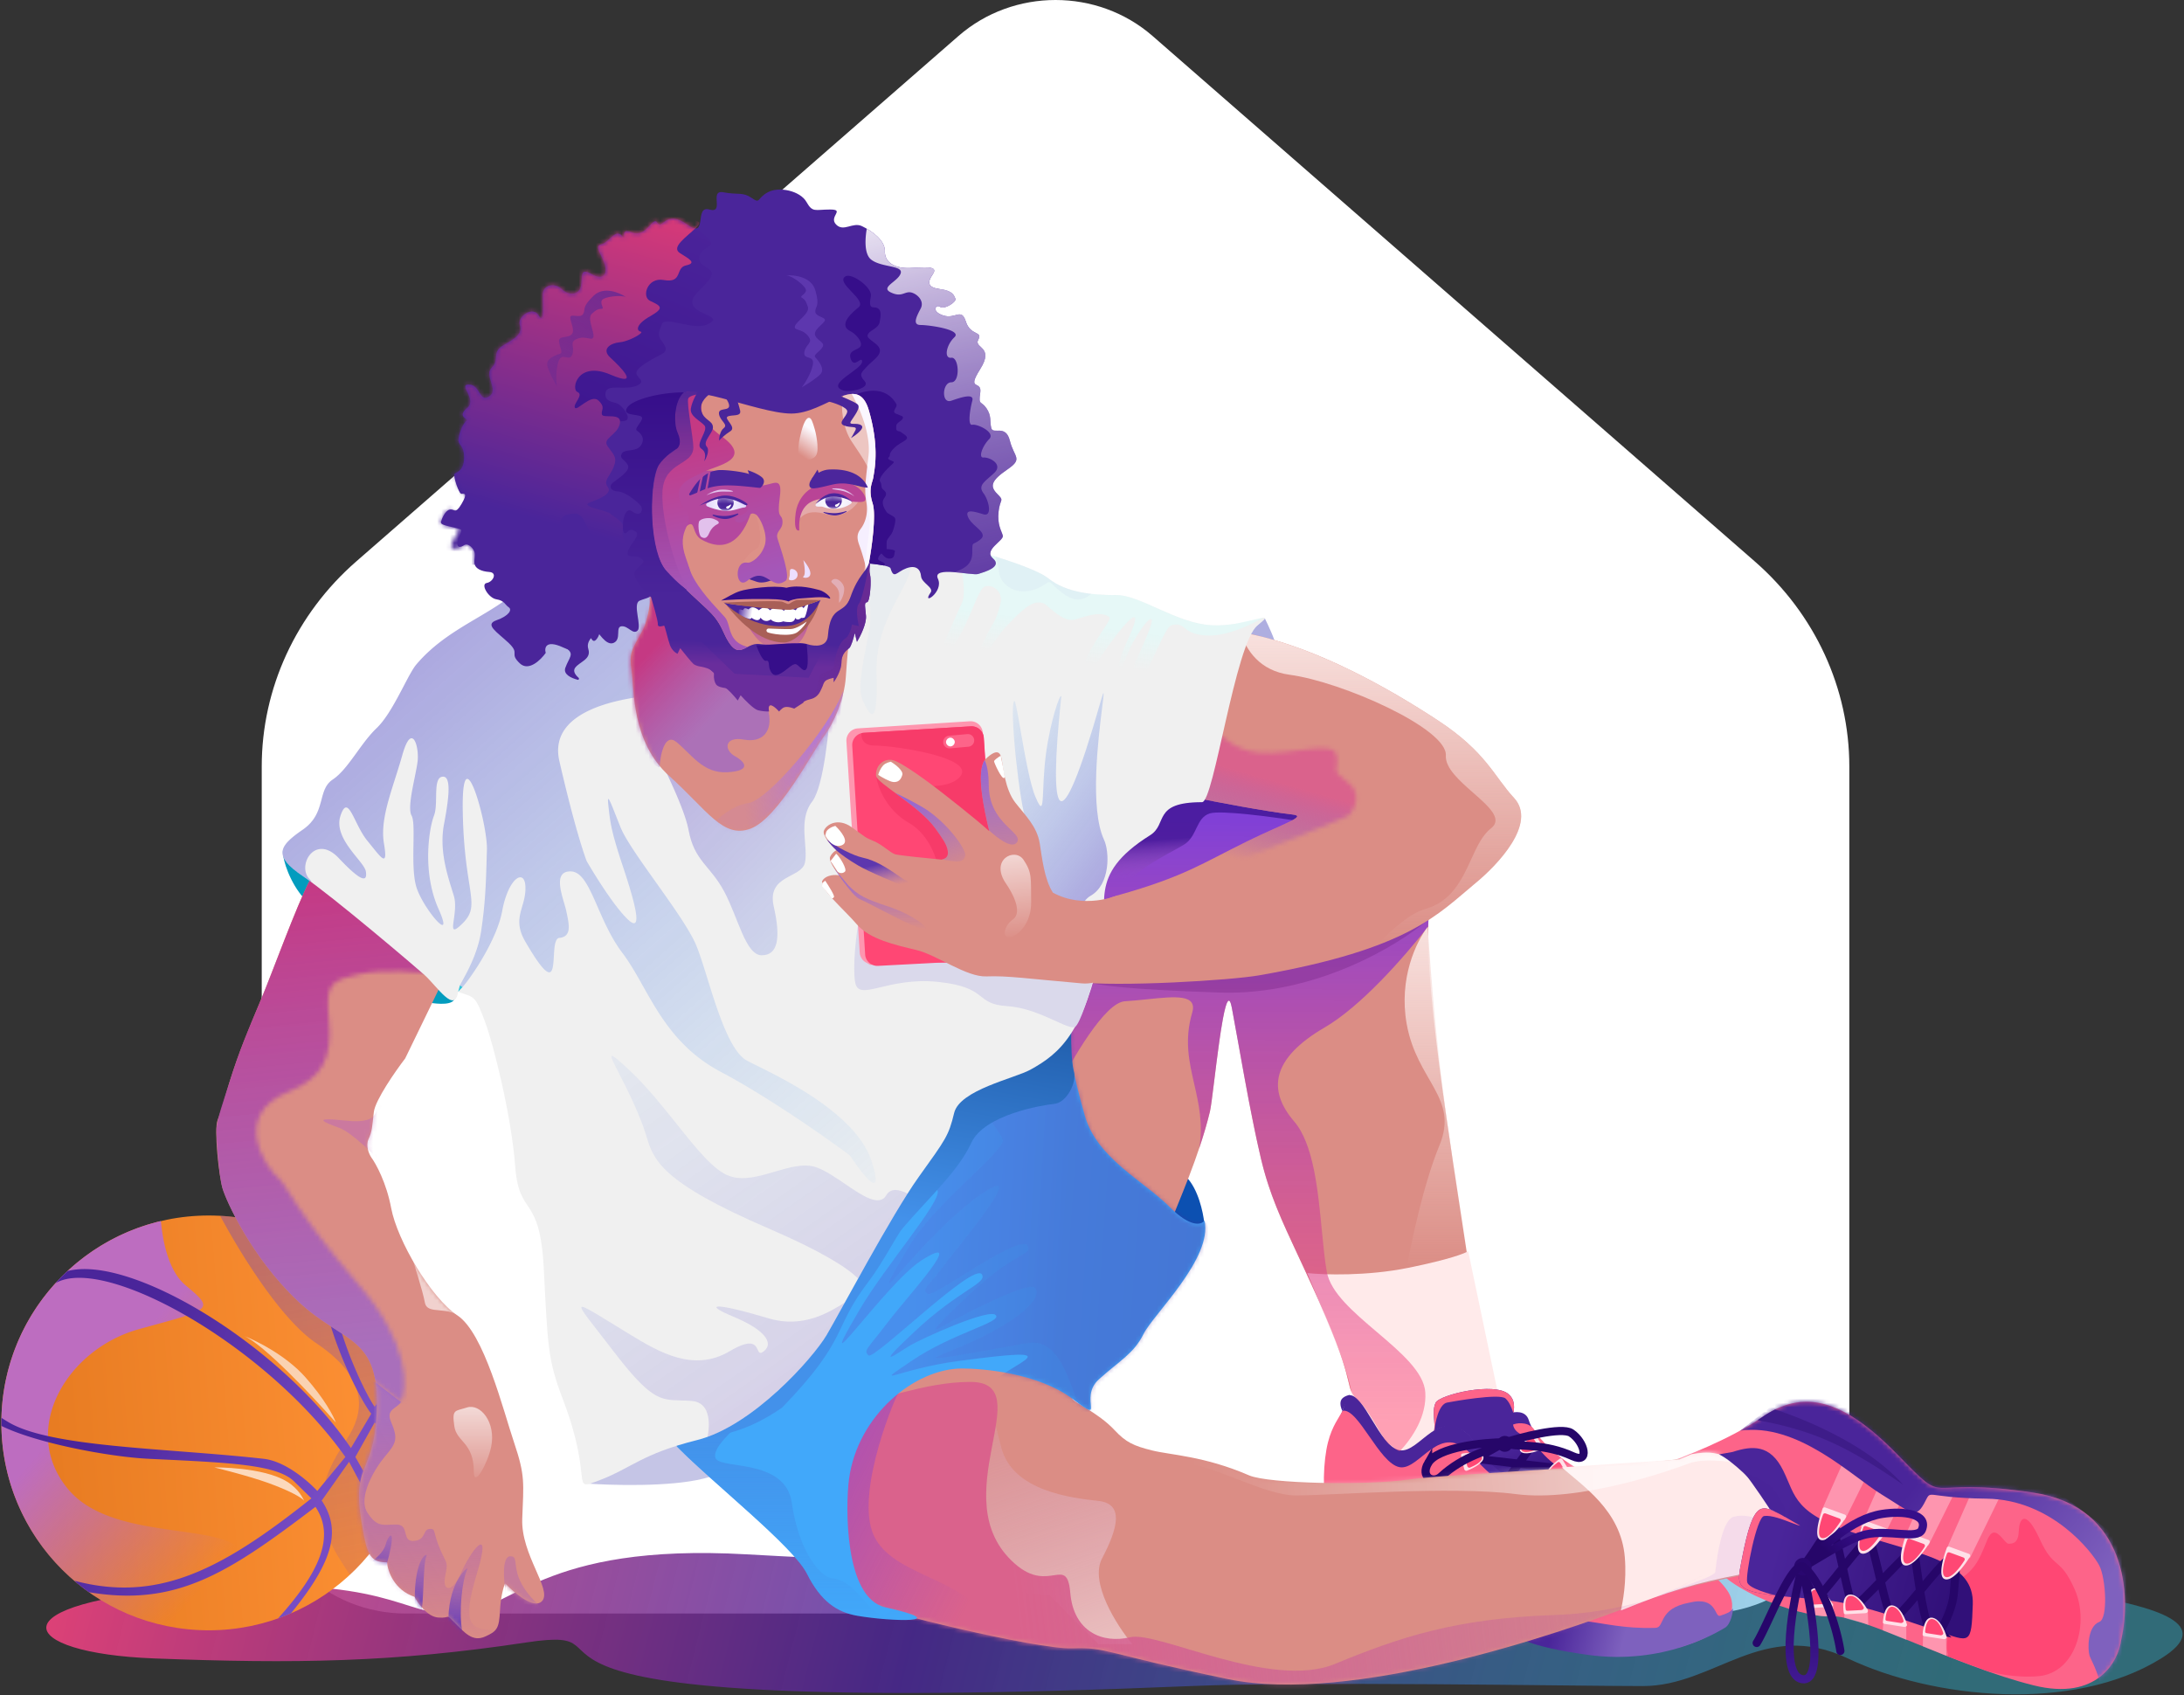 <svg width="509" height="395" xmlns="http://www.w3.org/2000/svg" xmlns:xlink="http://www.w3.org/1999/xlink"><rect width="100%" height="100%" fill="#333333" stroke="none"/><defs><linearGradient x1="86.469%" y1="50.985%" x2="-4.538%" y2="49.05%" id="a"><stop stop-color="#2DBDDF" stop-opacity=".4" offset="0%"/><stop stop-color="#4A259A" stop-opacity=".79" offset="50.49%"/><stop stop-color="#FF4773" offset="100%"/></linearGradient><linearGradient x1="12.618%" y1="56.625%" x2="96.76%" y2="50%" id="b"><stop stop-color="#E87C22" offset="0%"/><stop stop-color="#FE9135" offset="100%"/></linearGradient><linearGradient x1="36.356%" y1="39.911%" x2="73.882%" y2="90.227%" id="c"><stop stop-color="#BD6DC0" offset="0%"/><stop stop-color="#BD6DC0" stop-opacity="0" offset="100%"/></linearGradient><linearGradient x1="47.155%" y1="7.806%" x2="62.404%" y2="144.591%" id="d"><stop stop-color="#7146BE" offset="0%"/><stop stop-color="#7146BE" stop-opacity="0" offset="100%"/></linearGradient><linearGradient x1="28.874%" y1="39.824%" x2="81.544%" y2="63.818%" id="e"><stop stop-color="#4A259A" offset="0%"/><stop stop-color="#774CC4" offset="100%"/></linearGradient><linearGradient x1="15.689%" y1="50.436%" x2="50%" y2="53.345%" id="f"><stop stop-color="#4A259A" offset="0%"/><stop stop-color="#7E61BE" offset="100%"/></linearGradient><linearGradient x1="53.123%" y1="3.912%" x2="52.937%" y2="96.133%" id="g"><stop stop-color="#6E34E7" offset="0%"/><stop stop-color="#FF4773" stop-opacity=".51" offset="100%"/></linearGradient><linearGradient x1="46.303%" y1="37.95%" x2="50%" y2="66.445%" id="h"><stop stop-color="#360E8A" offset="0%"/><stop stop-color="#A461AE" stop-opacity="0" offset="100%"/></linearGradient><linearGradient x1="50%" y1="46.701%" x2="72.193%" y2="79.454%" id="i"><stop stop-color="#4A259A" offset="0%"/><stop stop-color="#311079" offset="100%"/></linearGradient><linearGradient x1="64.12%" y1="122.202%" x2="31.77%" y2="-24.738%" id="j"><stop stop-color="#FFF" offset="0%"/><stop stop-color="#D1A8F2" stop-opacity="0" offset="100%"/></linearGradient><linearGradient x1="140.251%" y1="50.018%" x2="12.429%" y2="51.886%" id="m"><stop stop-color="#FFF" offset="0%"/><stop stop-color="#FFF" stop-opacity="0" offset="100%"/></linearGradient><linearGradient x1="24.359%" y1="52.783%" x2="108.218%" y2="48.78%" id="n"><stop stop-color="#DA628C" offset="0%"/><stop stop-color="#B452AC" stop-opacity="0" offset="100%"/></linearGradient><linearGradient x1="-78.98%" y1="34.576%" x2="50%" y2="100%" id="o"><stop stop-color="#8240D6" offset="0%"/><stop stop-color="#8240D6" stop-opacity="0" offset="100%"/></linearGradient><linearGradient x1="58.932%" y1="75.573%" x2="23.648%" y2="73.526%" id="r"><stop stop-color="#4A259A" offset="0%"/><stop stop-color="#5B58CE" offset="100%"/></linearGradient><linearGradient x1="56.113%" y1="63.59%" x2="28.066%" y2="61.868%" id="s"><stop stop-color="#4A259A" offset="0%"/><stop stop-color="#5B58CE" offset="100%"/></linearGradient><linearGradient x1="50%" y1="0%" x2="50%" y2="100%" id="t"><stop stop-color="#4391EA" offset="0%"/><stop stop-color="#4391EA" stop-opacity="0" offset="100%"/></linearGradient><linearGradient x1="97.692%" y1="-42.031%" x2="81.692%" y2="47.035%" id="u"><stop stop-color="#05357A" offset="0%"/><stop stop-color="#4391EA" offset="100%"/></linearGradient><linearGradient x1="45.423%" y1="13.428%" x2="50%" y2="100%" id="x"><stop stop-color="#AA70BC" offset="0%"/><stop stop-color="#AA51B0" stop-opacity="0" offset="100%"/></linearGradient><linearGradient x1="57.842%" y1="-24.884%" x2="51.584%" y2="81.765%" id="y"><stop stop-color="#9466D4" stop-opacity="0" offset="0%"/><stop stop-color="#5E35B5" offset="100%"/></linearGradient><linearGradient x1="50.999%" y1="-33.673%" x2="50.324%" y2="76.998%" id="z"><stop stop-color="#9466D4" stop-opacity="0" offset="0%"/><stop stop-color="#5E35B5" offset="100%"/></linearGradient><linearGradient x1="52.739%" y1="-31.793%" x2="51.579%" y2="76.977%" id="A"><stop stop-color="#9466D4" stop-opacity="0" offset="0%"/><stop stop-color="#5E35B5" offset="100%"/></linearGradient><linearGradient x1="47.538%" y1="2.56%" x2="50%" y2="62.773%" id="C"><stop stop-color="#C43A85" offset="0%"/><stop stop-color="#9664D1" stop-opacity=".72" offset="100%"/></linearGradient><linearGradient x1="45.977%" y1="41.2%" x2="38.196%" y2="63.106%" id="F"><stop stop-color="#DA628C" offset="0%"/><stop stop-color="#8441D4" stop-opacity="0" offset="100%"/></linearGradient><linearGradient x1="50%" y1="0%" x2="50%" y2="100%" id="H"><stop stop-color="#F8E1DE" offset="0%"/><stop stop-color="#F8E1DE" stop-opacity="0" offset="100%"/></linearGradient><linearGradient x1="53.82%" y1="42.535%" x2="49.72%" y2="60.757%" id="I"><stop stop-color="#DCFFFD" offset="0%"/><stop stop-color="#DCFFFD" stop-opacity="0" offset="100%"/></linearGradient><linearGradient x1="7.144%" y1="-22.836%" x2="112.529%" y2="100.516%" id="J"><stop stop-color="#643ABD" offset="0%"/><stop stop-color="#41A8FA" stop-opacity="0" offset="100%"/></linearGradient><linearGradient x1="86.688%" y1="92.498%" x2="-7.199%" y2="-66.623%" id="K"><stop stop-color="#643ABD" offset="0%"/><stop stop-color="#41A8FA" stop-opacity="0" offset="100%"/></linearGradient><linearGradient x1="8.065%" y1="0%" x2="159.479%" y2="192.435%" id="L"><stop stop-color="#643ABD" offset="0%"/><stop stop-color="#41A8FA" stop-opacity="0" offset="100%"/></linearGradient><linearGradient x1="63.74%" y1="-285.973%" x2="119.09%" y2="-154.94%" id="M"><stop stop-color="#643ABD" offset="0%"/><stop stop-color="#41A8FA" stop-opacity=".07" offset="100%"/></linearGradient><linearGradient x1="68.94%" y1="129.15%" x2="-16.594%" y2="17.782%" id="N"><stop stop-color="#643ABD" offset="0%"/><stop stop-color="#41A8FA" stop-opacity="0" offset="100%"/></linearGradient><linearGradient x1="-29.449%" y1="-43.493%" x2="62.67%" y2="76.738%" id="Q"><stop stop-color="#C53983" offset="69.062%"/><stop stop-color="#9664D0" stop-opacity=".67" offset="100%"/></linearGradient><linearGradient x1="26.296%" y1="78.776%" x2="88.161%" y2="70.357%" id="R"><stop stop-color="#B47AD4" stop-opacity=".16" offset="0%"/><stop stop-color="#B479D2" offset="100%"/></linearGradient><linearGradient x1="51.991%" y1="62.881%" x2="52.195%" y2="72.331%" id="S"><stop stop-color="#4A259A" offset="0%"/><stop stop-color="#5C2A9B" offset="100%"/></linearGradient><linearGradient x1="91.259%" y1="-27.306%" x2="33.267%" y2="125.823%" id="T"><stop stop-color="#4D269C" offset="0%"/><stop stop-color="#3C148F" offset="100%"/></linearGradient><linearGradient x1="78.271%" y1="-28.116%" x2="50%" y2="87.821%" id="V"><stop stop-color="#CF3A80" offset="0%"/><stop stop-color="#FF3F6E" offset=".01%"/><stop stop-color="#4A259A" offset="100%"/></linearGradient><linearGradient x1="46.557%" y1="-1.197%" x2="51.086%" y2="151.543%" id="X"><stop stop-color="#9466D4" offset="0%"/><stop stop-color="#9466D4" stop-opacity="0" offset="100%"/></linearGradient><linearGradient x1="43.807%" y1="-3.063%" x2="93.872%" y2="117.757%" id="Y"><stop stop-color="#9466D4" offset="0%"/><stop stop-color="#9466D4" stop-opacity="0" offset="100%"/></linearGradient><linearGradient x1="40.826%" y1="33.595%" x2="53.698%" y2="63.574%" id="Z"><stop stop-color="#5D37AE" offset="0%"/><stop stop-color="#9466D4" stop-opacity="0" offset="100%"/></linearGradient><linearGradient x1="47.995%" y1=".265%" x2="52.53%" y2="98.164%" id="aa"><stop stop-color="#FFF" offset="0%"/><stop stop-color="#FFF" stop-opacity="0" offset="100%"/></linearGradient><linearGradient x1="66.495%" y1="21.978%" x2="85.487%" y2="85.076%" id="ab"><stop stop-color="#B4489E" offset="0%"/><stop stop-color="#A457B9" offset="100%"/></linearGradient><linearGradient x1="57.168%" y1="131.641%" x2="45.478%" y2="18.845%" id="ac"><stop stop-color="#9466D4" offset="0%"/><stop stop-color="#C53983" offset="100%"/></linearGradient><linearGradient x1="50.002%" y1="0%" x2="50.002%" y2="132.752%" id="ad"><stop stop-color="#B04CA6" offset="0%"/><stop stop-color="#B04CA6" stop-opacity="0" offset="100%"/></linearGradient><linearGradient x1="59.852%" y1="26.858%" x2="40.148%" y2="89.697%" id="ae"><stop stop-color="#FCFAFF" offset="0%"/><stop stop-color="#FCFAFF" stop-opacity="0" offset="100%"/></linearGradient><linearGradient x1="49.999%" y1="0%" x2="49.999%" y2="100.001%" id="af"><stop stop-color="#9466D4" offset="0%"/><stop stop-color="#9466D4" stop-opacity="0" offset="100%"/></linearGradient><linearGradient x1="49.999%" y1="0%" x2="49.999%" y2="100.001%" id="ag"><stop stop-color="#FFF" offset="0%"/><stop stop-color="#FFF" stop-opacity="0" offset="100%"/></linearGradient><linearGradient x1="40.12%" y1="35.766%" x2="88.464%" y2="64.778%" id="ai"><stop stop-color="#4A259A" offset="0%"/><stop stop-color="#7F61BE" offset="100%"/></linearGradient><linearGradient x1="21.463%" y1="55.505%" x2="91.969%" y2="69.589%" id="ak"><stop stop-color="#4A259A" offset="0%"/><stop stop-color="#311079" offset="100%"/></linearGradient><linearGradient x1="19.952%" y1="50.22%" x2="-2.266%" y2="49.216%" id="am"><stop stop-color="#FFF" offset="0%"/><stop stop-color="#EDE0FF" stop-opacity="0" offset="100%"/></linearGradient><linearGradient x1="52.286%" y1="69.379%" x2="52.913%" y2="54.201%" id="as"><stop stop-color="#692D9C" offset="0%"/><stop stop-color="#4A259A" offset="100%"/></linearGradient><linearGradient x1="46.02%" y1="0%" x2="46.02%" y2="100%" id="at"><stop stop-color="#502698" offset="0%"/><stop stop-color="#8C3D9F" stop-opacity="0" offset="100%"/></linearGradient><linearGradient x1="45.208%" y1="-17.382%" x2="63.519%" y2="161.724%" id="au"><stop stop-color="#FFF" offset="0%"/><stop stop-color="#5F2B9D" stop-opacity="0" offset="100%"/></linearGradient><linearGradient x1="50%" y1="0%" x2="50%" y2="100%" id="av"><stop stop-color="#360E8A" offset="0%"/><stop stop-color="#4A259A" offset="100%"/></linearGradient><linearGradient x1="49.999%" y1="20.841%" x2="49.999%" y2="123.696%" id="aw"><stop stop-color="#260669" offset="0%"/><stop stop-color="#4A20A0" offset="100%"/></linearGradient><linearGradient x1="50.001%" y1="39.738%" x2="13.973%" y2="59.174%" id="ax"><stop stop-color="#360E8A" offset="0%"/><stop stop-color="#260669" offset="100%"/></linearGradient><linearGradient x1="69.798%" y1="-3.295%" x2="-7.338%" y2="162.006%" id="ay"><stop stop-color="#4A259A" offset="0%"/><stop stop-color="#4A259A" stop-opacity="0" offset="100%"/></linearGradient><linearGradient x1="55.915%" y1="26.894%" x2="46.551%" y2="110.14%" id="az"><stop stop-color="#682A94" offset="0%"/><stop stop-color="#682A94" stop-opacity="0" offset="100%"/></linearGradient><linearGradient x1="49.999%" y1="0%" x2="49.999%" y2="100%" id="aA"><stop stop-color="#F8E1DE" offset="0%"/><stop stop-color="#F8E1DE" stop-opacity="0" offset="100%"/></linearGradient><path d="M12.716 63.649C7.272 57.54-2.64 43.524 1.267 36.317c4.885-9.009 9.923-20.613 16.487-24.125C24.318 8.68 47.216-1.244 49.66.435c1.377.947 2.553 6.73 3.344 11.757.35 2.226-8.503 22.496-8.5 34.05l8.897 9.626s3.526-36.212 6.486-36.57c2.19-.264 5.042-.427 6.422.486 2.337 1.546 5.231 6.24 12.202 7.983 4.275 1.068 12.183 1.29 22.593 5.802 4.58 1.984 27.33 1.836 37.095.99 37.39-3.24 62.102-4.193 67-5.981 2.225-.811 6.122-1.117 10.854 4.075 4.732 5.19 9.16 9.314 4.58 13.589s-12.06 10.536-29.616 17.407c-17.555 6.87-66.099 23.36-94.798 17.406-28.7-5.955-28.088-7.482-36.332-7.176-8.243.305-46.107-9.004-47.17-10.23z" id="k"/><path d="M31.831 133.87C26.022 129.907 8.727 112.74.805 104.65c-6.66-6.71 31.026-58.105 37.628-65.533 6.6-7.428 18.484-24.596 26.735-34.004 8.252-9.41 32.677-2.642 29.046 0-3.63 2.64-1.32 12.38 1.485 22.284 2.806 9.904 13.698 15.186 19.804 21.294 4.885 4.886 7.427 4.127 8.087 3.136 1.98 8.75-11.882 21.79-14.193 26.412-2.31 4.622-5.446 6.108-10.397 10.564-4.951 4.457 1.98 10.73-6.106 4.622-8.087-6.107-17.659-5.777-22.115-7.262-4.456-1.486-28.055 11.06-30.036 25.915-1.98 14.857.825 16.177.825 17.498 0 1.32 2.31 8.419 5.446 9.904 3.136 1.486 12.708 3.302 17.329 7.264 4.621 3.961-3.631.495-10.067 1.816-6.437 1.32-2.64-1.486-11.552-4.622-8.912-3.137-3.631-5.118-10.893-10.07z" id="p"/><path d="M10.455 28.191c1.174-6.84 8.03-21.276 11.312-27.639 10.95-3.97 24.755 14.968 30.289 24.933l-8.09 16.65c-2.299 3.008-6.98 9.72-7.312 12.5-.415 3.476-.363 4.41-1.244 6.329-.706 1.535.12 3.44.622 4.201 1.089 1.47 3.547 5.903 4.667 11.878 1.4 7.469 9.23 20.851 15.453 25 6.224 4.15 10.631 22.045 13.224 29.722s2.178 9.337 1.867 17.687c-.311 8.351 6.949 16.391 4.667 19.088-1.825 2.158-6.534-1.833-8.66-4.097-.329.743-1.027 3.06-1.193 6.38-.207 4.149-.674 4.823-3.526 6.068-2.852 1.245-4.641-.856-7.001-3.216-2.36-2.36-.726-.985-3.89-1.244-2.53-.208-4.718-3.303-5.496-4.824-4.77-1.577-6.265-6.018-6.415-8.042-3.212 0-4.36-1.04-5.354-6.046-3.597-18.106 2.207-13.16 2.936-28.676.864-18.397-7.6-15.979-18.394-26.171C8.123 88.48 2.251 75.352 1.387 72.415.524 69.478-.512 59.199.351 57.04c.864-2.16 2.505-7.86 2.591-9.155.086-1.296 6.045-11.142 7.513-19.694z" id="v"/><path d="M54.272 28.223c5.431-1.258 13.91-.524 17.47 0L61.122.126l-26.143 1.74L.171 20.995l13.137 67.727 50.615 39.226c1.61-3.446 1.934-13.7-9.651-27.15C39.79 83.99 37.215 77.337 35.559 75.929c-3.49-2.967-11.027-14.936 2.152-20.29 7.949-3.23 10.268-7.869 9.44-16.648-.828-8.779.33-9.193 7.12-10.767z" id="B"/><path d="M31.577 6.593C25.42 6.079 21.851 2.03 20.836.07l-12.33 14.6L18.783 27.16.078 42.813l52.18-21.421c1.461-1.247 3.506-5.285 0-7.85-4.382-3.208-1.923-2.62-2.618-6.308-.695-3.688-10.367 0-18.063-.641z" id="E"/><path d="M4.125 20.412c2.076-3.722.388-15.323 0-19.2 2.505-5.996 49.572 19.162 48.32 20.235-1.253 1.074-1.61 6.622-1.969 11.811-.357 5.19-2.773 10.737-5.188 13.958-2.415 3.221-10.556 18.97-16.996 21.385-6.441 2.416-10.109-4.295-18.965-12.258C.47 48.379 1.187 36.032.56 31.827c-.626-4.206.971-6.762 3.565-11.415z" id="O"/><path d="M28.829 106.858c4.019 1.838 5.502.096 5.741-1.005.626-3.695.756 1.005 2.203-1.04 1.447-2.046.723-5.395-1.447-7.697-2.17-2.302 3.354-1.456 3.814-4.21.46-2.754-.131-1.053 2.565-2.04 2.697-.986 3.617-.723 2.828-3.223-.63-2 2.412-1.841 4.012-1.512 18.612-.11 55.994.197 56.625 2.302.79 2.631 1.381.855 3.683 0 2.302-.855 1.315.855 1.447 2.434.131 1.579.263 2.829 4.209 3.223 3.946.395 3.157-.132 1.71-3.223-1.447-3.092 7.957-.658 9.404-1.119 1.447-.46 5.722-1.644 3.42-3.617-2.302-1.974 2.63-4.145 2.302-5.329-.329-1.184-1.315-2.5-.986-5.591.328-3.092 1.446-2.368-.33-4.145-1.775-1.776-1.38-3.091 2.368-5.657 3.749-2.565 1.579-2.762.592-6.71-.986-3.946-3.946-1.315-4.34-2.96-.395-1.644.131-2.762-1.119-4.604-1.249-1.843-1.907-.527-1.446-3.618.46-3.092-3.355-.198 0-5.526 3.354-5.328-1.579-4.802-.46-6.841 1.117-2.04-1.842-.855-2.895-4.21-1.052-3.355-2.433-.46-5.327-1.448-2.893-.986-1.578-2.696-.657-1.973.92.724 3.88-1.184 3.551-1.908-.329-.723-.526-1.841-3.551-2.236-3.026-.395-3.026-1.579-1.71-3.487 1.315-1.907-1.447-1.644-5.13-1.447-3.683.198-6.116-1.25-6.05-3.88.065-2.632-3.157-4.803-5.328-5.855-2.17-1.053-4.274 1.447-6.05-.395-1.775-1.842 2.17-3.487-1.381-3.487s-4.077.79-5.524-1.776C84.125.483 79.192-.635 76.562.812c-2.631 1.447-1.645 2.763-3.75 1.315C70.709.68 69.723 1.47 66.237.812c-3.486-.658.395 5.065-3.288 4.012-3.683-1.052-.198 7.105-5.196 3.487-4.998-3.618-5.787 1.381-6.905-.395-1.118-1.776-2.5 3.618-5.92 2.237-3.419-1.382-.788 2.763-2.301.855-1.513-1.908-3.091 1.513-4.801 1.908-1.71.394-.329 1.841.592 4.275.92 2.434 0 4.342-2.894 2.697-2.894-1.644-2.039.527-2.499 2.763-.46 2.237-2.96 2.237-4.472.724-1.513-1.513-4.538-1.184-4.472 1.513.066 2.697.329 6.841-.92 4.604-1.25-2.236-5.065.198-4.378 2.237.686 2.04-1.016 3.092-3.844 4.736-2.828 1.645-.789 3.29-2.696 5.197-1.907 1.908 1.776 5.197-.592 6.71s-2.039-2.697-4.735-2.763c-2.697-.066 2.104 3.42-.46 5.526-2.565 2.105.723 2.63 0 2.894-.724.263-1.842 2.763-1.974 4.342-.13 1.579 1.316 1.118 1.316 4.276 0 3.157-1.842 3.42-2.236 3.749-.395.329 2.236 5.394 2.894 5.328.657-.066.854.921-.658 3.487-1.513 2.565-2.236-.724-3.354-.46-1.118.263-1.842 2.17-2.04 2.828-.196.658.922.855 3.158 1.381 2.236.526.197 1.381-.592 3.618-.79 2.237 1.907 1.119 2.828.46.92-.657 2.499.921 2.499 2.105 0 1.185-.263 1.711 0 2.5.263.79 1.381 1.513 3.354 1.645 1.973.131.92 2.302-.592 2.565-1.513.263.403 3.52 2.27 3.807 1.865.287 2.009 1.292 2.87 1.867.86.574 0 2.01-2.87 3.014-2.871 1.005.143 2.728 2.87 5.312 2.727 2.585 0 2.297 2.584 4.738 2.067 1.952 4.88-.814 6.028-2.44-.335-1.197 0-3.13 4.019-1.293z" id="U"/><path d="M.354 14.78C4.93 13.303 15.977 9.05 23.537 3.85c9.45-6.498 18.606-4.578 31.453 8.567 12.847 13.146 4.577 4.874 31.896 9.01 21.856 3.308 22.69 24.223 20.375 34.266-.638 5.071-5.609 14.297-20.375 10.634-13.046-3.236-.186-3.614 5.977-3.401-3.171-2.33 3.937-13.83 4.328-20.728.443-7.829-64.049-20.202-67.298-23.747-2.598-2.836-26.439.563-29.54-3.67z" id="ah"/><path d="M4.706.25C2.722.184.944 1.545.28 2.443c.17.077.687.22 1.4.17.89-.064.826.466 3.327.508 1.624.028 3.024-.642 3.803-1.17.24-.164.233-.498-.02-.641C7.916.815 6.345.307 4.707.25z" id="ao"/><path d="M3.294.195C2.595.165 1.882.27 1.216.446-.16.812-.031 2.498 1.354 2.821c.562.131 1.2.238 1.94.298 1.858.151 3.673-.757 4.343-.757.67 0 .713-.584.41-.584-.302 0-2.29-1.475-4.753-1.583z" id="aq"/><radialGradient cx="49.936%" cy="43.092%" fx="49.936%" fy="43.092%" r="676.569%" gradientTransform="matrix(0 1 -.337 0 .645 -.068)" id="al"><stop stop-color="#FFF" offset="0%"/><stop stop-color="#BEA9EA" offset="100%"/></radialGradient><radialGradient cx="47.675%" cy="43.093%" fx="47.675%" fy="43.093%" r="550.101%" gradientTransform="matrix(0 1 -.313 0 .612 -.046)" id="an"><stop stop-color="#FFF" offset="0%"/><stop stop-color="#9164F2" offset="100%"/></radialGradient></defs><g fill="none" fill-rule="evenodd"><path d="M61 178.607c0-18.189 7.996-35.534 22.02-47.768L223.374 8.394c12.83-11.192 32.423-11.192 45.252 0L408.98 130.84c14.025 12.234 22.02 29.58 22.02 47.768v165.114C431 361.548 415.94 376 397.364 376H94.636C76.06 376 61 361.548 61 343.721V178.607z" fill="#FFF" fill-rule="nonzero"/><g transform="translate(0 44)"><path d="M44.865 326.129c-46.524 3.218-41.327 15.099-8.909 16.336 32.849 1.254 55.688.952 86.614-3.712 31.182-4.703-28.21 17.821 154.916 10.148 27.205-1.14 88.594 0 105.422 0 16.828 0 27.964-15.842 47.761-6.436 19.798 9.406 52.457 12.77 73.003 0 25.488-15.842-53.947-16.336-67.806-24.257-11.086-6.337-55.103 2.64-75.725 7.92-46.03-1.732-147.69-5.742-186.097-7.92-48.01-2.723-54.69 13.366-67.806 13.861-13.116.495-14.848-9.159-61.373-5.94z" fill="url(#a)" fill-rule="nonzero"/><path d="M297.253 106.182c-.034-.95-1.667-4.466-2.48-6.106l-5.02 4.606 2.73 1.375c1.603.437 4.803 1.075 4.77.125z" fill="#AEAEE0" fill-rule="nonzero"/><path d="M276.527 230.324c2.73 2.79 3.882 8.187 4.118 10.536l-5.49 3.043-5.527-.928c1.162-5.38 4.17-15.441 6.899-12.651z" fill="#0C50B1" fill-rule="nonzero"/><path d="M392.663 339.47c-10.834 3.465-27.451 1.24-34.406-.306 9.862-6.712 30.453-19.854 33.918-18.732 4.33 1.404 7.403 1.891 10.423 6.261 1.495 2.163 3.607 8.444-9.935 12.776z" fill="#FD6489" fill-rule="nonzero"/><ellipse fill="url(#b)" fill-rule="nonzero" cx="48.641" cy="287.578" rx="48.32" ry="48.331"/><path d="M37.495 240.539c.514 5.562 2.051 11.884 5.727 14.948 6.571 5.476 6.223 5.571-7.755 9.398-.958.263-1.98.542-3.069.843-16.967 4.682-28.083 23.7-16.382 37.453 5.79 6.804 16.449 8.308 25.458 9.579 9.2 1.298 16.68 2.353 15.497 8.562-.727 3.82 1.598 8.205 5.745 12.505a48.307 48.307 0 01-14.075 2.082c-26.686 0-48.32-21.638-48.32-48.33 0-22.856 15.86-42.007 37.174-47.04z" fill="url(#c)"/><path d="M51.31 239.32c4.942 9.196 14.257 24.202 22.395 29.68 11.488 7.735 11.71 15.248 7.29 22.099l-.084.13c-4.404 6.828-9.806 15.201-1.683 28.157a140.677 140.677 0 002.322 3.582c9.481-8.824 15.411-21.414 15.411-35.39 0-25.797-20.206-46.873-45.651-48.259z" fill="url(#d)" opacity=".4"/><path d="M15.72 252.2c14.817-3.922 49.848 17.337 66.067 41.248l4.735-8.009c-2.812-3.617-9.178-16.466-11.107-27.214.775-5.914 2.24-15.175 1.894-4.91-.344 10.266 7.29 26.613 9.989 30.488l7.146-8.612-.603 16.621-6.543-4.306-4.478 8.01 4.478 7.922 3.271 1.723-1.98 5.081-7.233-13.607-6.371 9.043c4.073 6.236 3.657 13.057-7.167 26.275-.992.43-2.002.827-3.028 1.191 9.557-10.599 13.434-19.015 8.731-26.002-20.146 15.31-32.273 23.359-52.804 19.884a48.704 48.704 0 01-2.975-2.288l-.359-.372c19.803 5.253 34.806-2.996 55.191-19.205l-4.047-3.962c-3.917-3.834-14.542-4.338-32.076-5.17l-1.762-.083c-9.04-.43-26.174-3.617-34.354-7.665h-.01a49.288 49.288 0 01.01-1.895c.53.353 1.128.726 1.808 1.12 7.24 4.197 23.22 5.43 39.841 6.713 6.56.506 13.22 1.02 19.483 1.727 5.224.59 10.648 5.483 12.485 7.492l6.543-7.923c-18.556-26.188-56.291-47.205-67.58-40.48a48.652 48.652 0 012.805-2.836z" fill="url(#e)"/><path d="M410.643 286.27c-7.56 5.2-18.605 9.453-23.183 10.93 3.101 4.233 3.48 15.527 6.078 18.363 3.25 3.545 5.324-5.925 4.881 1.903-.443 7.829 21.232 15.624 28.32 15.182 7.088-.444 28.795 11.52 47.253 16.098 14.767 3.664 19.738-5.563 20.376-10.634 2.314-10.043 1.48-30.957-20.376-34.266-27.318-4.136-19.049 4.136-31.896-9.01-12.847-13.145-22.001-15.065-31.453-8.566z" fill="#FD6489" fill-rule="nonzero"/><path d="M401.98 335.337c1.368-.76 1.896-3.572 1.916-4.502-.738.914-1.367 1.13-3.002 1.678-1.38.462-.636-4.686-7.216-3.04-7.342 1.362-5.589 5.787-7.849 5.864-7.32.25-12.265-1.136-16.875-1.63l-15.167 3.65s1.693 2.223 16.087 4.251c17.994 2.535 30.395-5.32 32.106-6.27z" fill="url(#f)" fill-rule="nonzero"/><path d="M281.99 215.001c-2.498 10.442-7.441 21.255-9.46 26.642-22.253 4.386-28.629-29.774-29.035-47.402l17.869-64.842 47.601 16.492c8.754 2.355 25.855 9.937 24.224 21.417-2.038 14.35 5.096 56.77 8.545 79.824 3.45 23.053 6.978 32.306 8.153 36.854 1.176 4.548-9.486-.392-16.62 6.116-7.133 6.508-7.604 3.685-9.642 3.136-2.038-.548-3.841-7.84-7.134-10.977-3.292-3.137-.235-2.431-7.526-19.447-7.29-17.015-12.211-24.63-15.088-36.838-2.699-11.454-5.06-26.048-6.784-35.144-1.675-8.838-4.26 20.646-5.103 24.17z" fill="#DB8D85" fill-rule="nonzero"/><path d="M328.239 251.434c-9.668 1.967-19.733 1.64-23.557 1.23.547 1.297 2.172 5.203 4.302 10.448 2.13 5.246 5.219 12.091 6.229 18.645 2.048 2.937 5.447 9.18 5.447 10.654 0 1.476 5.052 2.664 7.579 3.073l5.735-3.073 15.363-10.654-7.169-34.216c-.615.478-4.261 1.926-13.93 3.893z" fill="#FFEAEA" fill-rule="nonzero"/><path d="M311.1 288.868c1.895-3.791 2.375-6.221 3.142-7.729 3.678-.69 7.16 11.882 11.912 12.801 4.752.92 9.546-11.204 16.903-2.772 5.886 6.746 9.912 8.279 11.19 8.202-14.562 3.628-43.929 9.842-44.91 5.672-1.226-5.212-.23-12.188 1.763-16.174z" fill="#4A259A" fill-rule="nonzero"/><path d="M309.496 292.105c.976-3.843 2.638-5.85 3.404-7.357 3.678-.69 8.503 12.22 13.254 13.14 4.752.92 9.546-11.204 16.903-2.772 5.886 6.745 9.912 8.278 11.19 8.202-14.562 3.628-43.929 9.842-44.91 5.672-1.226-5.212-.938-12.565.159-16.885z" fill="#FD6489" fill-rule="nonzero"/><path d="M279.488 223.561c.942-2.802 1.812-5.695 2.498-8.56.233-.976.6-3.947 1.045-7.543 1.16-9.38 2.846-23.015 4.057-16.626.481 2.536 1.012 5.5 1.585 8.704 1.483 8.286 3.253 18.18 5.2 26.44 1.94 8.234 4.81 14.38 8.711 22.73 1.882 4.028 4.004 8.57 6.377 14.108 3.872 9.037 4.825 13.076 5.361 15.346.473 2.004.62 2.63 2.165 4.1 1.716 1.636 3.178 4.113 4.445 6.258 1.162 1.969 2.16 3.658 3.037 4.16.285.163.536.382.789.602.433.378.872.762 1.504.88 3.007-3.213 6.249-8.205 5.921-13.661-.284-4.743-5.75-9.388-11.289-14.098-5.36-4.556-10.789-9.17-11.66-13.99-.495-2.731-.819-6.1-1.165-9.697-.895-9.302-1.936-20.124-6.444-25.373-6.25-7.278-5.359-14.665 7.142-21.943 8.343-4.857 18.218-16.027 24.079-23.497.043-1.74.153-3.284.339-4.594.014-.103.028-.207.04-.31-4.027-1.47-9.455-3.325-10.837-3.325-.275 0-1.07-.928-2.377-2.45-3.608-4.207-11.112-12.955-22.29-19.226l-19.085-6.611c-5.818-.849-12.191-.773-19.108.658l-10.997 39.905c-1.804 7.517-3.53 15.166-4.877 22.02.262 4.12.817 8.81 1.758 13.555 4.672-9.205 12.155-21.905 16.73-22.196 1.777-.113 3.549-.296 5.23-.469 6.574-.677 11.756-1.212 10.48 3.13-1.873 6.366-.715 11.423.473 16.611 1.044 4.561 2.111 9.223 1.163 14.962z" fill="url(#g)" opacity=".89"/><path d="M281.944 145.55c2.577-.804 14.544.808 20.206 1.715l1.171-2.26c-2.287-.32-7.078-1.046-7.948-1.38-1.088-.419-6.526-2.427-7.405-2.511-.702-.067-7.07-.586-10.165-.837-.684-.126-2.561-.193-4.602.544-2.553.92-3.473 2.26-4.268 3.222-.794.962-4.978 4.393-8.157 7.448-3.18 3.055-7.74 8.536-8.158 9.457-.334.736 3.626 5.858 5.648 8.327.906.126 2.794-.611 3.095-4.561.377-4.938 11.589-10 14.643-11.926 3.053-1.925 2.719-6.234 5.94-7.239z" fill="url(#h)" fill-rule="nonzero" opacity=".7"/><path d="M284.398 187.298c22.195.707 41.57-11.041 48.482-17.003l-78.808 14.622c.86.5 8.132 1.674 30.326 2.38z" fill="#4C025A" fill-rule="nonzero" opacity=".2"/><path d="M356.286 286.914c-.706-2.294-3.332-1.985-4.558-1.544l-6.994 3.095 9.114 20.485c6.192-2.737 17.413-8.793 12.767-11.117-5.808-2.904-9.447-8.051-10.329-10.919z" fill="#4A259A" fill-rule="nonzero"/><path d="M357.816 289.56c-1.071-2.148-3.77-2.104-4.995-1.663l-6.994 3.095 11.022 20.006c6.191-2.738 16.707-9.783 12.061-12.106-5.807-2.905-10.322-7.78-11.094-9.332z" fill="#FD6489" fill-rule="nonzero"/><path d="M334.598 282.866c-1.017 2.113.084 4.847-.41 6.657 3.343-2.4 7.315-.905 9.538 2.836 2.44 4.102 6.446 7.233 6.94 7.233.493 0 10.829 6.788 12.408 6.886 1.58.1 11.846-6.121 4.541-7.207-7.305-1.086-8.588-6.813-13.03-8.985-4.442-2.173.296-6.418-2.961-9.38-3.258-2.962-16.125.09-17.026 1.96z" fill="url(#i)" fill-rule="nonzero"/><path d="M70.76 165.252c-3.053-3.431-4.94-8.74-4.811-10.956l35.073 28.52c2.015 1.386 5.805 4.554 4.844 6.132-.96 1.578-5.13.792-6.589.606l-24.282-19.476c-.6-.185-1.182-1.395-4.234-4.826z" fill="#039CBE" fill-rule="nonzero"/><path d="M343.618 296.083l.276-.155m5.1 7.975l7.732-10.663-6.43-.905-6.402 3.593m0 0l19.108 2.195v4.802" stroke="#260669" stroke-width="1.905"/><path d="M365.78 298.791l-1.65-2.72c-.139-.228-.411-.3-.612-.153-1.489 1.085-3.699 3.078-2.873 4.066.804.961 3.385.187 4.947-.471.26-.109.347-.46.188-.722zM341.24 298.338l-.726-3.098c-.06-.26.084-.502.33-.538 1.823-.267 4.796-.392 4.897.892.099 1.25-2.286 2.505-3.862 3.128-.261.104-.57-.085-.639-.384z" fill="#FFE0E8" fill-rule="nonzero"/><path d="M341.95 297.613l-.494-2.11c-.06-.26.084-.502.33-.536 1.394-.192 3.548-.258 3.623.694.073.92-1.624 1.844-2.82 2.334-.26.106-.569-.083-.639-.382z" fill="#FF4774" fill-rule="nonzero"/><path d="M163.925 300.566c-7.893 1.974-21.745 1.56-27.685 1.107l8.356-8.357 14.95-3.373 16.912 5.538c-.889.873-4.64 3.111-12.533 5.085z" fill="#C5C5E6" fill-rule="nonzero"/><path d="M332.838 296.938c2.164-3.734 13.129-4.867 17.868-4.836-4.202 2.244-9.526 3.082-14.835 7.965-1.874 1.723-4.93.142-3.033-3.13z" stroke="#260669" stroke-width="1.905"/><path d="M364.765 298.771l-1.124-1.853c-.138-.228-.411-.3-.61-.151-1.13.838-2.715 2.299-2.102 3.032.592.708 2.45.18 3.647-.309.26-.106.348-.457.19-.719z" fill="#FF4774" fill-rule="nonzero"/><path d="M191.25 302.543c-3.908 7.208 6.004 21.224 11.449 27.332 1.062 1.227 38.926 10.535 47.17 10.23 8.243-.306 7.632 1.221 36.331 7.176 28.7 5.955 77.244-10.535 94.799-17.406 17.555-6.871 29.115-6.003 33.695-10.278 4.58-4.276-3.928-15.527-8.66-20.718-4.732-5.192-8.91-4.982-13.124-3.254-3.843 1.574-55.265 3.786-64.73 5.16-9.464 1.374-32.515.995-37.095-.99-10.41-4.512-18.318-4.734-22.592-5.802-4.275-1.069-6.081-1.886-8.735-4.733-3.893-4.177-9.737-6.519-9.89-7.435-.152-.916-7.785-13.484-10.227-15.164-2.443-1.679-25.34 8.246-31.905 11.758-6.564 3.512-11.601 15.116-16.487 24.124z" fill="#DB8D85" fill-rule="nonzero"/><path d="M256.839 319.169c-2.95 5.633 3.464 15.648 7.04 19.951H256l-11.398-11.4-20.618-1.678 6.705-45.1c0 .726.537 4.224 2.682 12.406 2.672 10.19 16.492 11.725 22.562 12.4l.067.007c6.035.671 4.527 6.372.839 13.414z" fill="url(#j)" fill-rule="nonzero" opacity=".54"/><path d="M378.674 318.848c-.91-10.99-10.011-16.666-14.661-20.912l27.398-1.838 2.73-1.213s2.363-.494 4.396-.365c4.283.272 10.919 4.157 10.919 4.157l4.094 9.707h-2.123l-5.307 14.408c-11.044 2.09-17.256 3.999-28.356 8.493l.012-.055c.365-1.719 1.383-6.52.898-12.382z" fill="#FFEAEA" fill-rule="nonzero"/><g transform="translate(189.982 266.227)"><mask id="l" fill="#fff"><use xlink:href="#k"/></mask><g mask="url(#l)" fill-rule="nonzero"><path d="M209.258 19.396c3.448-1.308 9.264-.545 11.741 0v-4.014l-66.484 5.43-63.264-5.43-6.392-13.379c-3.963.743-10.347 8.87-7.017 11.46 7.414 5.769 6.423 5.933 13.409 5.933 6.985 0 18.875 7.433 26.603 7.433 7.729 0 36.314-2.248 51.177-.316 14.862 1.933 35.917-5.482 40.227-7.117z" fill="url(#m)" transform="translate(-5.714 11.43)"/><path d="M16.362 4.584c3.96.69 14.353-4.215 25.51-4.215 16.673 0-6.854 27.207 10.389 42.37 8.069 7.096 12.139-2.247 12.913 6.794.775 9.042 7.49 11.883 13.947 10.334 6.457-1.55 32.8 12.399 47.78 6.2 14.98-6.2 28.15-10.592 50.879-11.367 10.248-.35 18.735-2.357 24.915-4.55l9.95-4.75c-1.765 1.24-5.166 3.05-9.95 4.75l-69.08 32.966H52.262L10.938 64C6.978 52.978-.736 30.262.09 27.576c.827-2.687 11.192-16.447 16.272-22.992z" fill="url(#n)" transform="translate(-5.714 11.43)"/><path d="M25.126 2.926c-.518.414-9.738 22.072-6.113 32.33 3.627 10.259 21.03 10.466 26.004 20 2.154 4.128 6.49 6.54 10.842 7.873l9.774 1.452c-2.391.032-6.088-.323-9.774-1.452l-32.08-4.765-10.153-9.015-9.013-26.32 15.54-19.274 4.973-.829z" fill="url(#o)" transform="translate(-5.714 11.43)"/></g></g><path d="M188.046 322.691c-3.144-6.29-22.191-21.354-30.113-29.443-6.66-6.71 31.026-58.105 37.628-65.533 6.601-7.428 18.484-24.596 26.735-34.004 8.252-9.41 32.677-2.642 29.046 0-3.63 2.64-1.32 12.38 1.485 22.284 2.806 9.904 13.698 15.186 19.805 21.294 4.884 4.886 7.426 4.127 8.086 3.136 1.98 8.75-11.882 21.79-14.193 26.412-2.31 4.622-5.446 6.108-10.397 10.564-4.951 4.457 1.98 10.73-6.106 4.622-8.087-6.107-21.101-7.125-25.798-7.125-11.048 0-24.372 10.922-26.353 25.779-.798 5.989-1.206 27.675 8.433 29.86 16.458 3.729 1.553 3.384-6.452 1.999-4.863-.842-8.591-3.415-11.806-9.845z" fill="#41A8FA" fill-rule="nonzero"/><g transform="translate(157.128 188.597)"><mask id="q" fill="#fff"><use xlink:href="#p"/></mask><g mask="url(#q)" fill-rule="nonzero"><path d="M33.963 95.633c6.087-5.831 20.774-9.512-6.822-5.831-14.02 1.87-20.591 6.575-10.916 0 9.675-6.576 21.213-9.017 19.672-10.7-1.542-1.681-17.22 5.464-19.87 7.019-2.65 1.555-9.503 6.608.99-3.216 10.492-9.823 16.946-11.184 15.65-13.287-1.872-3.038-25.119 20.037-26.426 18.87-1.307-1.166-.07-1.66 4.487-7.703 4.558-6.042 19.007-21.52 7.878-14.453-8.35 5.303-26.935 32.643-14.251 11.199 5.807-9.818 18.88-24.945 17.996-27.383-.679-1.875-6.859-9.783-9.164-11.94-.427.164-.693.152-.774-.066-.261-.71.082-.582.774.066 5.587-2.138 38.63-34.174 41.354-23.833 2.932 11.13 20.572 31.023 26.111 36.798 5.267 5.49 10.287 19.848 5.588 23.77-4.7 3.923-33.513 23.2-25.803 28.44 6.169 4.192-15.08-3.42-26.474-7.75z" fill="url(#r)" opacity=".3" transform="translate(39.044 -5.239)"/><path d="M43.28 85.62c-32.324 5.81-20.998 3.77-10.535-1.463 11.12-5.562 13.828-9.76 12.286-11.442-1.542-1.683-18.222 7.088-20.87 8.643-2.65 1.555-4.746 2.609 5.747-7.215 10.493-9.823 14.667-9.074 13.372-11.177-1.872-3.04-22.008 12.343-23.315 11.177-1.307-1.166-.363-.975 4.195-7.018 4.557-6.042 19.496-23.736 8.585-16.338C18.209 60.642 3.086 84.41 15.77 62.966c5.807-9.817 22.63-22.358 21.746-24.796-.679-1.875-6.859-9.783-9.164-11.94-.427.164-.694.153-.774-.065-.261-.711.082-.582.774.066 5.587-2.14 38.63-34.174 41.353-23.834C72.64 13.528 90.28 33.42 95.818 39.195c5.266 5.492 10.286 19.849 5.588 23.77-31.923 26.65-33.386 38.928-25.345 43.975 67.54-7.82 15.687 9.847 0 0a751.349 751.349 0 00-13.636 1.716c-8.577 1.153-7.511-25.127-19.145-23.035z" fill="url(#s)" opacity=".1" transform="translate(39.044 -5.239)"/></g></g><path d="M169.27 303.709c8.035 7.155 16.74 14.908 18.776 18.981 3.215 6.43 6.943 9.003 11.806 9.844 7.714 1.336 21.837 1.704 8.122-1.61-2.334 2.838-4.297.623-6.679-2.063-1.95-2.2-4.18-4.716-7.122-5.032-3.753-.402-8.302-7.908-9.62-17.53-.969-7.072-8.078-8.172-13.033-8.94-1.787-.275-3.293-.509-4.131-.963-2.53-1.37 2.02-6.019 4.612-8.172h-14.508c-.552 2.357-.47 4.107.44 5.023 2.792 2.85 6.965 6.568 11.338 10.462z" fill="url(#t)"/><path d="M249.643 196.734c-.02 2.218.082 7.132.645 9.054.702 2.403-1.67 7.15-4.541 7.442-2.87.294-16.35 2.512-19.378 9.086-3.028 6.576-9.6 12.458-16.002 19.898-1.4 1.63-4.487 7.904-8.082 12.617-8.357 10.957-4.419 13.08-19.997 29.174-16.09 11.24-26.96 4.697-31.406 9.046-2.38 2.328-5.16 2.066-6.18 3.206l-.104.131c.033-.045.068-.089.105-.13l47.76-59.754c9.948-8.997 29.928-27.078 30.273-27.424.346-.346 11.562-7.296 17.126-10.728l9.78-1.618z" fill="url(#u)" fill-rule="nonzero"/><path d="M60.926 188.69c2.664-6.41 8.031-21.277 11.312-27.64 10.95-3.97 24.755 14.968 30.29 24.933l-8.09 16.65c-2.3 3.008-6.98 9.72-7.312 12.5-.415 3.476-.363 4.41-1.245 6.328-.705 1.536.121 3.44.622 4.202 1.09 1.47 3.548 5.903 4.668 11.878 1.4 7.469 9.23 20.851 15.453 25 6.223 4.15 10.63 22.045 13.224 29.722 2.592 7.677 2.178 9.336 1.866 17.687-.31 8.351 6.95 16.39 4.668 19.088-1.826 2.158-6.534-1.833-8.66-4.097-.329.743-1.027 3.06-1.193 6.38-.208 4.149-.674 4.823-3.527 6.068-2.852 1.245-4.64-.856-7-3.216-2.36-2.36-.726-.985-3.89-1.244-2.53-.208-4.719-3.303-5.496-4.824-4.771-1.577-6.265-6.018-6.416-8.042-3.212 0-4.359-1.04-5.354-6.046-3.596-18.106 2.208-13.16 2.936-28.676.864-18.397-7.599-15.979-18.393-26.171s-16.666-23.32-17.53-26.257c-.863-2.937-2.01-13.756-1.147-15.915.864-2.16 2.313-7.376 2.702-8.615 2.36-7.524 4.193-11.705 7.512-19.694z" fill="#DB8D85" fill-rule="nonzero"/><g transform="translate(50.471 160.498)"><mask id="w" fill="#fff"><use xlink:href="#v"/></mask><g mask="url(#w)" fill-rule="nonzero"><path d="M18.683 69.35l-6.694-5.163L.149 84.923l7.716 25.03 11.899 8.944 13.341 7.934c5.36-1.491 14.64-4.443 8.87-4.328-7.212.144-9.303-.866-5.553-13.272 3.75-12.406-1.803-4.616-3.75 0s-4.398 4.4-3.678.721c.722-3.679.433-2.524-1.226-6.42-1.658-3.894-.922-4.616-2.235-4.616-1.875 0-.822 2.362-3.557 2.778-3.318.505-1.13-3.715-4.231-3.787-3.101-.072-4.471.865-6.85-2.741-2.38-3.607 1.73-10.387 4.182-13.272 2.451-2.885 3.034-3.954 1.298-7.934-1.298-2.977 1.431-3.07 2.308-4.61z" fill="url(#x)" transform="translate(24.283 52.864)"/><path d="M28.621 58.337c2.934 1.056 8.012 6.34 10.285 8.346.978-4.573 2.347-13.702 0-13.644-2.933.073.456 4.615-8.874 3.594-8.097-.885-5.078.383-1.41 1.704z" fill="#BD67BA" opacity=".5"/><path d="M48.535 98.974c-.47-2.587-2.613-9.377-3.625-12.448 5.618 6.763 16.071 19.545 12.935 16.565-3.92-3.724-8.722-.882-9.31-4.117z" fill="#FFF" opacity=".6"/><path d="M68.535 158.148c-2.059-.072-1.636 5.437-1.167 8.2-.3 3.802 15.739 10.416 7.87 3.293-7.87-7.123-4.13-11.403-6.703-11.493z" fill="#C67B9A"/><path d="M15.148 102.507c-.496 1.918-2.587 3.469-3.018 3.777.513 4.23.607 10.238 3.018 1.694 2.895-10.258.592-7.762 0-5.471z" fill="url(#y)" transform="translate(24.283 52.864)"/><path d="M24.63 105.289c-.867 1.646-.555 12.172-1.342 13.205-1.59 3.954-1.26 6.274-1.379-2.603-.142-10.658 3.266-11.639 2.721-10.602z" fill="url(#z)" transform="translate(24.283 52.864)"/><path d="M34.173 108.306c-1.24 2.438-1.992 9.982-1.24 14.188-1.592 3.954-3.399 6.094-3.184-2.78.217-9.019 4.9-12.342 4.424-11.408z" fill="url(#A)" transform="translate(24.283 52.864)"/></g></g><g transform="translate(29.521 154.783)"><mask id="D" fill="#fff"><use xlink:href="#B"/></mask><path d="M31.406 33.907c2.696-6.396 8.03-21.277 11.312-27.64C53.667 2.296 67.472 21.234 73.007 31.2l-8.09 16.65c-2.3 3.008-6.98 9.72-7.312 12.5-.415 3.475-.363 4.41-1.245 6.328-.705 1.536.12 3.441.622 4.202 1.09 1.47 3.548 5.902 4.667 11.878 1.4 7.469 9.231 20.851 15.454 25 6.223 4.15 10.63 22.045 13.224 29.722 2.592 7.676 2.178 9.336 1.867 17.687-.312 8.351 6.949 16.391 4.666 19.088-1.825 2.158-6.533-1.833-8.66-4.098-.328.744-1.026 3.06-1.192 6.38-.208 4.15-.674 4.824-3.526 6.07-2.853 1.244-4.642-.857-7.001-3.217-2.36-2.36-.726-.985-3.89-1.245-2.53-.207-4.719-3.302-5.496-4.823-4.771-1.577-6.265-6.018-6.416-8.042-3.212 0-4.359-1.04-5.354-6.046-3.597-18.107 2.208-13.16 2.936-28.676.864-18.398-7.599-15.98-18.393-26.171-10.794-10.192-16.666-23.32-17.53-26.257-.863-2.937-1.424-11.211-1.424-13.537 0-2.405 1.869-7.447 2.979-10.993 2.458-7.856 4.222-11.89 7.513-19.693z" fill="url(#C)" fill-rule="nonzero" mask="url(#D)"/></g><path d="M301.24 145.803c-6.469-.747-17.727-2.903-22.547-3.889.519-13.685-8.013-39.315 2.282-39.315 20.264 0 44.717 15.1 54.202 21.32 11.199 7.345 13.093 13.097 17.66 17.995 5.546 5.947-3.958 15.755-8.83 19.773-8.863 7.31-15.486 15.475-50.573 21.597-6.689 1.167-32.485 2.739-42.85 1.547-4.043-4.873-3.185-16.514 9.857-20.175 15.683-4.402 19.613-7.424 30.27-12.632 8.385-4.099 14.09-5.81 10.528-6.221z" fill="#DB8D85" fill-rule="nonzero"/><g transform="translate(261.88 124.779)"><mask id="G" fill="#fff"><use xlink:href="#E"/></mask><path d="M39.358 21.024c-6.468-.746-17.725-2.903-22.545-3.888.518-13.686 4.073-40.53 14.149-38.415C43.556-18.635 67.035.34 76.52 6.561c9.485 6.22 6.22 4.043 7.93 8.397 1.71 4.355 2.177 8.088 0 12.287-2.177 4.199-2.022 5.91-10.885 13.22-8.862 7.31-33.615 16.796-42.011 18.04-6.718.995-32.486 2.739-42.852 1.547-4.042-4.873-8.393-17.846 5.041-19.587 15.84-2.055 24.43-8.012 35.086-13.22 8.386-4.099 14.09-5.81 10.53-6.221z" fill="url(#F)" fill-rule="nonzero" mask="url(#G)"/></g><path d="M289.138 103.327c1.266 4.202 4.484 8.987 11.434 9.914 12.132 1.618 36.799 12.539 36.395 18.808-.189 2.92 3.226 5.924 6.394 8.71 3.634 3.195 6.944 6.106 4.12 8.278-2.01 1.547-3.251 4.252-4.586 7.16-2.15 4.687-4.543 9.902-10.78 11.649-3.33.932-7.504 4.421-11.255 8.486 10.686-4.023 15.777-8.373 20.654-12.54.828-.708 1.65-1.41 2.493-2.106 4.872-4.017 14.376-13.825 8.83-19.772-1.318-1.414-2.415-2.9-3.577-4.476-2.86-3.878-6.12-8.295-14.083-13.519-8.239-5.403-27.77-17.505-46.04-20.592z" fill="url(#H)"/><path d="M97.011 110.867c6.68-7.923 15.898-10.968 22.28-16.191 0-8.532 68.723-11.348 103.084-11.689 5.92 1.481 18.6 5.117 21.977 7.81 4.22 3.367 10.367 3.879 15.887 3.879s14.002 6.625 22.214 7.029c8.212.404 15.9-4.175 10.65 0-5.251 4.175-10.183 41.226-12.959 41.226-11.67 0-7.912 5.075-12.09 7.695-15.166 9.512-9.182 16.166-11.216 25.835-4.243 20.173-9.73 24.98-16.707 28.817-3.671 2.02-16.46 4.696-17.756 10.071-1.294 5.375-1.942 6.088-8.287 14.96-6.345 8.872-18.258 31.408-21.43 36.784-3.173 5.375-17.223 21.24-30.172 24.479-12.949 3.238-15.345 6.54-22.66 9.325-7.317 2.785-1.154.756-8.676-18.91-3.451-9.02-3.497-12.239-4.403-30.178-.906-17.938-5.763-11.916-6.669-23.96-.906-12.046-5.096-28.402-6.872-33.288-2.52-6.933-2.667-6.078-6.44-7.424-.776 5.18-4.806-1.166-7.795-3.909-1.366-1.253-21.454-18.39-28.417-23.09-6.962-4.7-5.57-6.964 0-10.794s3.307-9.228 6.963-11.665c3.655-2.438 6.44-8.357 10.27-12.013 3.829-3.657 7.176-12.37 9.224-14.8z" fill="#F0F0F0" fill-rule="nonzero"/><path d="M222.833 83.102c1.027 3.674 2.534 10.71 1.372 13.352a247.88 247.88 0 01-1.123 2.489c-1.679 3.692-7.85 17.523-7.418 17.523.682 0 6.662-9.906 8.541-13.35 2.171-3.977 3.985-9.968 5.28-10.414 2.014-.695 4.274 1.32 3.718 3.752-.23 1.01-.903 3.535-1.801 4.919-.834 1.284-8.535 16.427-8.32 16.618.21.186 9.588-14.023 10.866-15.39 2.168-2.32 5.455-5.902 7.552-6.147 1.992-.232 2.071.449 3.717 1.733 1.798 1.403 3.56 2.778 5.664 2.089 4.03-1.32 6.253-1.598 7.711-.417.565.457-3.272 4.903-5.465 9.7-2.34 5.116-3.38 14.048-2.584 14.362.287.113 1.597-7.398 3.876-11.369 3.318-5.783 8.393-12.26 9.73-12.693 1.274-.413-.607 3.706-2.104 6.986-.922 2.018-3.254 10.516-3.064 10.65.495.349 3.477-8.97 4.976-11.622 1.606-2.84 3.63-5.827 4.35-5.597.854.273-2.404 7.054-4.656 12.276-1.406 3.261-1.808 15.891-1.606 15.974.43.179 3.204-12.512 5.292-16.433 2.635-4.95 4.399-10.01 5.714-10.388 1.199-.345 2.092-.16 2.891.51.8.67 2.054 1.796 5.581 1.88 5.905.138 12.793-4.132 12.793-4.132l-6.433 1.397c-1.682.268-3.542.438-5.43.345-4.394-.216-8.865-2.213-12.918-4.024-3.523-1.573-6.73-3.005-9.296-3.005-5.52 0-11.666-.512-15.887-3.878-3.292-2.627-15.428-6.148-21.519-7.696z" fill="url(#I)" fill-rule="nonzero" opacity=".5"/><path d="M107.126 185.703c.156-.297.346-.642.56-1.03 1.36-2.472 3.69-6.704 4.44-11.65.99-6.513 1.13-11.372 1.282-16.57.023-.796.046-1.6.073-2.418.201-6.168-5.965-27.89-5.63-8.917.14 7.928.926 13.012 1.475 16.561.765 4.946 1.07 6.915-1.475 9.451-2.563 2.556-2.397 1.377-2.078-.887.225-1.598.527-3.735 0-5.482-.13-.427-.268-.873-.412-1.336-1.28-4.112-2.979-9.572-1.881-15.357 1.22-6.436 1.757-11.464-.455-11.062-1.315.239-1.35 2.432-1.389 4.742-.026 1.577-.053 3.208-.488 4.308-1.073 2.715-2.882 12.94 1.072 21.79 3.955 8.849-3.82-.351-5.228-5.297-.745-2.62-.682-6.528-.627-9.924.048-3.013.09-5.623-.445-6.569-.794-1.401.007-5.343.701-8.76.303-1.487.585-2.874.707-3.91.402-3.42-1.34-9.297-3.553-1.464-.526 1.861-1.1 3.666-1.658 5.417-1.788 5.617-3.398 10.672-2.632 15.22.887 5.264-.294 3.798-2.78.71-.333-.413-.688-.855-1.065-1.313-1.114-1.353-1.993-3.13-2.743-4.643-1.404-2.836-2.353-4.753-3.533-1.257-1.208 3.583 1.66 7.136 3.812 9.8 1.07 1.323 1.961 2.428 2.086 3.207.378 2.347-.737 2.816-6.3-3.084s-9.987 1.877-6.703 5.028c.179.171.292.354.348.545a154.13 154.13 0 00-2.053-1.414c-6.962-4.701-5.57-6.964 0-10.794 3.072-2.114 3.761-4.703 4.376-7.01.498-1.874.948-3.562 2.587-4.655 2.04-1.361 3.81-3.807 5.64-6.339 1.45-2.003 2.938-4.06 4.63-5.674 2.34-2.234 4.5-6.357 6.293-9.78 1.142-2.18 2.135-4.074 2.931-5.02 4.164-4.937 9.314-7.981 14.15-10.838 2.92-1.727 5.727-3.385 8.13-5.352 0-2.282 4.912-4.154 12.765-5.68 17.184 2.084 32.59 4.23 27.473 6.316-8.128 3.314-9.034 22.308-7.364 22.472.98.096.506.152-.838.314-5.254.632-23.815 2.864-20.955 15.288 3.996 17.361 6.352 23.26 6.352 23.26s5.603 9.745 9.538 13.544c3.935 3.798 1.464-4.623-1.19-12.586-2.623-7.873-2.85-9.933-3.28-13.824l-.014-.135c-.31-2.814.26-1.373 1.842 2.626.297.748.627 1.584.995 2.5 1.13 2.813 4.64 7.75 8.282 12.873 3.882 5.462 7.916 11.136 9.38 14.678.796 1.928 1.647 4.663 2.58 7.664 2.39 7.689 5.324 17.123 9.283 19.195.586.307 1.333.678 2.204 1.111 7.316 3.638 23.418 11.645 26.813 22.398 3.04 9.627-2.11 3.062-5.065-1.425-5.435-4.064-19.06-13.648-30.078-19.475-9.831-5.2-14.263-13.075-18.174-20.027-1.568-2.787-3.052-5.425-4.767-7.683-2.562-3.372-4.285-7.31-5.778-10.725-2.003-4.578-3.593-8.215-6.242-8.292-3.765-.11-2.51 4.18-1.589 7.333.21.721.404 1.382.517 1.919l.085.406c.585 2.76 1.18 5.573-1.694 5.829-1.052.093-1.175 2.224-1.292 4.265-.219 3.81-.42 7.311-6.617-3.327-2.108-3.617-1.468-5.823-.767-8.24.375-1.29.767-2.64.767-4.297 0-4.76-3.956-2.644-5.43 5.364-1.184 6.434-6.815 14.925-9.238 17.722a10.285 10.285 0 00-.669-.334z" fill="url(#J)" opacity=".6"/><path d="M250.628 195.232c1.147-.918 3.155-7.332 4.016-10.424-1.594-1.084-5.03-3.271-6.024-3.348-.994-.076-19.027-3.283-27.92-4.877l-20.556-6.217c-.542 3.188-1.473 10.54-.86 14.442.764 4.877 7.361-1.244 19.313 0 11.952 1.243 8.415 5.164 16.063 5.642 7.65.478 14.534 5.93 15.968 4.782z" fill="#DAD9EB" fill-rule="nonzero"/><path d="M211.529 234.134c-2.079-1.045-3.992-1.295-4.94.348-1.64 2.846-5.536.198-9.645-2.596-2.277-1.548-4.62-3.14-6.68-3.868-2.833-1-6.236 0-9.71 1.02-3.62 1.063-7.319 2.15-10.53 1.021-3.674-1.291-7.738-6.388-12.346-12.168-3.285-4.118-6.845-8.583-10.737-12.264-5.72-5.41-5.1-4.202-2.664.534 1.547 3.007 3.827 7.438 5.679 12.5.261.715.476 1.41.688 2.097 1.717 5.572 3.28 10.646 28.564 21.55 12.438 5.363 18.288 9.128 20.777 11.637 3.707-6.665 8.042-14.317 11.544-19.811zm-14.636 25.395c-1.866 3.376-3.373 6.103-4.235 7.564-2.975 5.04-15.515 19.305-27.742 23.733.671-3.7.387-8.063-3.735-8.373-.947-.07-1.788-.092-2.563-.112-4.787-.123-6.997-.18-15.635-11.455-5.048-6.59-7.846-9.855-7.453-10.3.388-.438 3.89 1.874 11.41 6.453 6.704 4.08 14.751 8.78 23.085 3.847 5.295-3.135 6.058-1.461 6.565-.348.291.638.498 1.092 1.428.348 2.55-2.042-.16-5.187-7.133-8.079-6.973-2.892-4.87-3.513 8.323.423 7.966 2.378 14.144-1.473 17.685-3.701z" fill="url(#K)" opacity=".2"/><path d="M160.483 149.443c-1.065-5.81-7.704-18.8-10.89-24.569l44.043-5.81c-.322 6.455-1.645 20.236-4.356 23.722-3.387 4.357-.847 10.65-1.694 14.281-.847 3.631-8.954 2.784-7.26 10.166 1.695 7.383.968 11.377-2.783 11.377-3.75 0-5.444-8.593-8.711-14.765-3.267-6.173-7.018-7.14-8.35-14.402z" fill="url(#L)" fill-rule="nonzero" opacity=".4"/><path d="M202.55 103.15c1.204-6.282-1.435-17.032-2.905-21.622 0-5.916 11.616 1.398 12.476 5.917.86 4.518-8.281 12.263-7.851 25.602.43 13.34-1.72 9.36-3.119 6.347-1.398-3.012-.107-8.39 1.398-16.244z" fill="url(#M)" fill-rule="nonzero" opacity=".6"/><path d="M247.317 118.538c.173-1.63-1.716 2.502-3.144 10.5-.75 4.205-.92 8.133-1.04 10.882-.172 3.99-.238 5.5-1.815 1.781-1.306-3.077-2.56-10.303-3.501-15.716-.691-3.977-1.212-6.976-1.457-6.628-1.205 1.702 1.403 25.15 2.818 27.802 3.89 7.291-2.918 14.746-6.808 17.562-5.432 4.125-13.223 11.723-8.903 15.587 4.321 3.863 19.775.007 27.958-3.212-.592-3.257-.864-10.292 2.782-12.375 4.557-2.604 4.42-10.187 3.1-13.024-3.38-7.275-1.333-23.679-.446-30.789.436-3.499.592-4.747-.317-1.551-9.991 35.1-12.18 27.103-9.227-.82z" fill="url(#N)" opacity=".6"/><path d="M232.024 85.703c5.149 1.605 10.345 3.512 12.328 5.095 2.747 2.19 6.308 3.172 9.982 3.59-1.62 1.369-3.7 2.231-6.966-.382-2.114-1.692-2.489-2.354-2.877-2.362-.381-.008-.776.62-2.858 1.522-4.197 1.819-8.393-.42-8.813-3.918a16.972 16.972 0 00-.796-3.545z" fill="#B0B0E2" opacity=".1"/><path d="M143.051 105.793c-1.858.883-3.763-2.834-4.134-2.834-1.796-.62-5.603-2.091-6.457-3.02-1.069-1.162.139-1.812 1.068-4.787.929-2.973 3.81-5.065 7.619-8.782 3.809-3.717 4.134-2.555 5.76-2.973 1.301-.335 3.763.139 4.832.418.263 2.493.761 7.89.65 9.525-.14 2.045-1.672 1.905-3.345 2.649-1.672.744.604 5.948-.464 6.97-1.069 1.022-2.184-1.162-3.717-1.022-1.533.139.047 2.973-1.812 3.856z" fill="#4A259A" fill-rule="nonzero"/><path d="M149.717 103.023c2.075-3.722 2.51-13.261 2.123-17.138 2.505-5.996 48.51 14.977 47.257 16.05-1.252 1.074-1.61 6.622-1.968 11.811-.357 5.19-2.773 10.738-5.188 13.958-2.415 3.222-10.556 18.97-16.997 21.385-6.44 2.416-10.108-4.295-18.964-12.258-8.857-7.963-8.141-20.31-8.767-24.516-.626-4.206-.09-4.639 2.504-9.292z" fill="#DB8D85" fill-rule="nonzero"/><g transform="translate(146.653 80.487)"><mask id="P" fill="#fff"><use xlink:href="#O"/></mask><g mask="url(#P)" fill-rule="nonzero"><path d="M16.245 45.575c-2.766-2.246-3.783 3.024-3.946 5.94C2.571 47.219.22 29.438.26 21.085L10.286.261l1.16 6.91c8.446 9.03 25.525 27.964 26.274 31.447.935 4.353-1.302 7.2-5.776 6.386-4.474-.813-4.758 2.36-2.074 3.865 2.685 1.505 3.701 3.458-1.87 3.743-5.573.285-8.298-4.231-11.755-7.038z" fill="url(#Q)" transform="translate(-5.238 2.858)"/><path d="M32.994 59.786c-3.65.493-7.248 3.658-8.59 5.18l2.835 7.152 10.193-.575 15.042-17.101 2.672-20.884c-3.33 8.839-17.59 25.611-22.152 26.228z" fill="url(#R)" transform="translate(-5.238 2.858)"/></g></g><path d="M152.262 96.519c-1.908-5.502-.548-9.601-1.908-14.484 18.339-2.476 51.283-5.084 52.538-3.912 1.569 1.464-2.047 16.878-3.197 22.004-1.15 5.126-3.03 7.876-8.58 14.936-5.847 7.436-16.284 3.387-18.486 2.167-7.629-4.227-18.763-16.09-20.367-20.711z" fill="url(#S)" fill-rule="nonzero"/><path d="M131.2 106.858c4.02 1.838 5.502.096 5.741-1.005.626-3.695.756 1.005 2.203-1.04 1.447-2.046.723-5.395-1.447-7.697-2.17-2.302 3.355-1.456 3.815-4.21.46-2.754-.132-1.053 2.565-2.04 2.696-.986 3.617-.723 2.828-3.223-.632-2 2.411-1.841 4.011-1.512 18.612-.11 55.994.197 56.626 2.302.789 2.631 1.38.855 3.682 0s3.303.272 3.434 1.85c.132 1.58 3.051 2.623 2.222 3.807-2.275 3.249 3.157-.132 1.71-3.223-1.447-3.092 7.958-.658 9.405-1.119 1.446-.46 5.721-1.644 3.42-3.617-2.302-1.974 2.63-4.145 2.301-5.329-.328-1.184-1.315-2.5-.986-5.591.329-3.092 1.447-2.368-.329-4.145-1.775-1.776-1.381-3.091 2.368-5.657 3.748-2.565 1.578-2.762.591-6.71-.986-3.946-3.945-1.315-4.34-2.96-.394-1.644.132-2.762-1.118-4.604-1.25-1.843-1.907-.527-1.447-3.618.46-3.092-3.354-.198 0-5.526 3.354-5.328-1.578-4.802-.46-6.841 1.118-2.04-1.842-.855-2.894-4.21s-2.433-.46-5.327-1.448c-2.894-.986-1.579-2.696-.658-1.973.921.724 3.88-1.184 3.552-1.908-.33-.723-.526-1.841-3.552-2.236-3.025-.395-3.025-1.579-1.71-3.487 1.315-1.907-1.447-1.644-5.13-1.447-3.683.198-6.116-1.25-6.05-3.88.066-2.632-3.157-4.803-5.327-5.855-2.17-1.053-4.275 1.447-6.05-.395-1.776-1.842 2.17-3.487-1.382-3.487-3.551 0-4.077.79-5.524-1.776-1.447-2.565-6.38-3.683-9.01-2.236-2.63 1.447-1.644 2.763-3.749 1.315-2.104-1.447-3.091-.657-6.576-1.315-3.486-.658.394 5.065-3.289 4.012-3.683-1.052-.197 7.105-5.195 3.487-4.999-3.618-5.788 1.381-6.906-.395-1.118-1.776-2.499 3.618-5.919 2.237-3.42-1.382-.789 2.763-2.302.855-1.512-1.908-3.09 1.513-4.8 1.908-1.71.394-.33 1.841.591 4.275s0 4.342-2.893 2.697c-2.894-1.644-2.04.527-2.5 2.763-.46 2.237-2.959 2.237-4.472.724-1.512-1.513-4.538-1.184-4.472 1.513.066 2.697.329 6.841-.92 4.604-1.25-2.236-5.065.198-4.378 2.237.686 2.04-1.015 3.092-3.843 4.736-2.828 1.645-.79 3.29-2.697 5.197-1.907 1.908 1.776 5.197-.592 6.71-2.367 1.513-2.039-2.697-4.735-2.763-2.696-.066 2.105 3.42-.46 5.526-2.565 2.105.723 2.63 0 2.894-.724.263-1.842 2.763-1.973 4.342-.132 1.579 1.315 1.118 1.315 4.276 0 3.157-1.841 3.42-2.236 3.749-.395.329.967 4.741 1.625 4.676l.035-.004c.652-.066 1.45-.147-.035 2.373-1.513 2.566-1.625 1.046-2.743 1.31-1.118.263-1.841 2.17-2.039 2.828-.197.658.921.855 3.157 1.381 2.236.526 1.71.314.92 2.55-.789 2.237.396 2.187 1.316 1.528.92-.657 2.5.921 2.5 2.105 0 1.185-.264 1.711 0 2.5.263.79 1.38 1.513 3.353 1.645 1.973.131.921 2.302-.592 2.565-1.512.263.404 3.52 2.27 3.807 1.865.287 2.009 1.292 2.87 1.867.861.574 0 2.01-2.87 3.014-2.871 1.005.143 2.728 2.87 5.312 2.727 2.585 0 2.297 2.584 4.738 2.067 1.952 4.88-.814 6.028-2.44-.335-1.197 0-3.13 4.02-1.293z" fill="#4A259A" fill-rule="nonzero"/><path d="M165.09 13.55c1.994-1.064-1.44-3.38-3.407-4.405-1.44.748-4.62 2.56-5.817 3.823-1.496 1.58-3.24 3.158-4.072 4.322-.83 1.164-2.575 3.657-5.816 7.064-3.24 3.408-6.315 7.148-6.481 8.062-.166.915-.748 3.159-.998 3.824-.249.664-5.733 9.059-7.727 10.555-1.596 1.197 1.55 5.263 3.324 7.148 3.573.25 10.951.598 11.882 0 1.163-.749-1.08-3.49-2.077-3.907-.997-.415-3.102-.382-2.77-2.543.333-2.16 4.598-.449 7.257-1.612 2.659-1.164-.582-1.912 0-3.325.581-1.413 4.653-3.407 5.9-4.072 1.246-.665 1.08-1.496 0-2.91-1.08-1.412-.831-2.077 0-4.072.83-1.995 7.395 1.746 10.802 0 3.407-1.745-2.078-2.078-3.407-4.072-1.33-1.995 1.496-3.657 3.407-5.984 1.91-2.328 0-2.66-1.33-3.74-1.33-1.081-1.163-2.826 1.33-4.156z" fill="url(#T)" fill-rule="nonzero"/><g transform="translate(102.371)"><mask id="W" fill="#fff"><use xlink:href="#U"/></mask><path d="M49.148 26.115c-2.056-.955-.653-5.546 3.121-4.867 4.59.827 2.663-2.847 5.234-3.398 2.57-.55.826-1.469-1.377-2.846-2.204-1.378 1.377-3.673 3.764-5.97 2.387-2.295-2.112-1.285-2.387-1.928-.22-.514-5.05-1.438-7.437-1.836l-8.63 1.836L19.22 17.85 8.202 27.86C3.06 40.073-7.535 64.794-8.783 65.97c-1.249 1.175 6.457 13.1 10.466 18.916 1.01.704 3.58 2.222 5.784 2.663 2.754.551 1.194-2.663 2.295-2.663 1.102 0 1.194-2.663 2.204 0 1.01 2.663 3.58-.459 5.967-3.948 2.387-3.49 2.57-.919 4.866.734 2.295 1.653 5.6-.092 5.325-2.847-.276-2.755 1.836-3.122 3.489-3.122 1.652 0 2.111 1.745 3.58 4.316 1.47 2.571 4.131 2.48 6.886 2.847 2.754.367 0-1.47.734-3.306.735-1.837-2.111-3.03-2.938-3.857-.826-.826-7.436-1.642-4.682-2.653 2.754-1.01 5.165-2.14 4.063-3.61-1.102-1.47.62-2.54 1.446-4.744.826-2.204-.07-2.744-1.446-4.672-1.377-1.928 2.18-2.503 2.823-5.258.643-2.755-3.893-1.165-4.168-2.176-.275-1.01.954-1.589-.79-3.242s-5.05 2.571-5.508 1.653c-.46-.918 2.16-3.007.6-3.65-1.562-.643 0-7.331 7.662-4.064 7.356 3.137 2.204-1.928 0-3.948-2.203-2.02.092-3.398 2.204-3.582 2.112-.183 5.876-2.295 4.866-2.48-1.01-.183-1.194-1.652 2.203-3.58 3.397-1.929 2.571-2.388 0-3.582z" fill="url(#V)" fill-rule="nonzero" mask="url(#W)"/></g><path d="M228.933 126.122a2.856 2.856 0 00-2.92-2.043l-26.078 1.654a2.857 2.857 0 00-2.671 3.031l3.098 49.201c.06.955.595 1.817 1.424 2.296l1.045.603 25.077-2.947a2.858 2.858 0 002.522-2.918l-1.344-48.022a2.859 2.859 0 00-.116-.728l-.037-.127z" fill="#FE96AF" fill-rule="nonzero"/><path d="M229.29 127.909a2.856 2.856 0 00-3.023-2.654l-24.967 1.513a2.857 2.857 0 00-2.679 3.03l3.01 48.602a2.858 2.858 0 003.003 2.677l25.352-1.339a2.857 2.857 0 002.699-3.052l-3.395-48.777z" fill="#FF4774" fill-rule="nonzero"/><path d="M232.162 173.27a2.857 2.857 0 00-3.01-2.522l-24.738 1.5c-1.71.103-2.948 1.695-2.258 3.263.675 1.533 1.748 3.075 3.338 3.112.936.022 10.115 1.56 13.54 1.657 4.858.137 8.813-.196 11.232-.49 1.48-.181 2.477-1.532 2.304-3.012l-.408-3.508z" fill="#FF4774" fill-rule="nonzero"/><path d="M200.745 126.856c-.038 1.381.588 2.899 3.12 2.888 4.352-.018 24.3 2.821 19.698 7.45-3.682 3.704-14.408 1.45-19.31-.14.31 2.29 2.259 7.632 7.565 10.694 5.307 3.06 7.028 9.784 7.224 12.763l12.035-2.685-1.81-29.89a2.857 2.857 0 00-3.025-2.68l-24.946 1.512a2.87 2.87 0 00-.551.088z" fill="#F73B69"/><path d="M252.017 185.146c12.166 1.06 10.493-19.84 8.366-20.47 0 0-7.777 3.28-14.99-.665-2.03-3.108-2.554-8.31-3.077-11.496-.653-3.982-3.394-6.532-5.721-9.524-2.327-2.992-2.833-8.244-3.121-9.927-.288-1.683-.965-2.772-3.63-.328-2.664 2.443-.382 12.37.71 16.95-3.468-3.162-10.953-8.94-11.914-9.688-1.386-1.078-8.463-6.447-10.627-6.88-2.164-.432-3.973 1.356-3.848 3.608.1 1.8 10.09 6.972 13.897 12.41 1.325 1.894 2.63 3.544 2.836 5.195.196 1.57-.792 1.793-1.471 1.982-3.216-.302-9.874-.971-10.782-1.233-1.134-.327-3.02-2.28-5.077-3.117-2.058-.837-1.81-.868-5.07-3.196-3.26-2.329-5.952-.585-6.48.81-.424 1.115 1.765 3.504 2.913 4.56-.298.115-1.006.578-1.452 1.51-.447.93 1.269 3.28 2.182 4.338-.907-.173-2.962-.192-3.924 1.116-1.202 1.635 4.905 6.734 7.924 10.265 3.02 3.53 8.963 4.82 13.878 6.004 4.914 1.183 11.655 6.36 16.397 6.158 4.741-.202 9.915.558 22.081 1.618z" fill="#DB8D85" fill-rule="nonzero"/><path d="M208.864 52.425c-1.319-.577.512-1.486 0-2.349-3.247-5.463-9.967-1.874-10.052-1.847l2.712 14.03c.095 8.357.444 25.07 1.089 25.067.645-.004 2.52.299 3.378.45.837-.477-.629-.862-1.164-1.233-.536-.37.288-1.36.535-1.524.247-.165.742 1.236 2.019 1.153 1.277-.082.947-1.153 1.194-1.648.198-.395-1.208-.55-1.936-.577V82.34c0-.783 1.03-1.524 1.404-2.472.374-.948.82-2.72.532-3.173-.288-.453-1.73-.989-1.936-1.36-.206-.37-1.524-1.977-.535-3.296.989-1.319-.124-1.69-.487-2.184-.362-.495 0-.907-.502-1.648-.503-.742 1.442-2.802 2.554-3.791 1.112-.99.618-.742-.288-1.236-.907-.495.041-.536 0-1.154-.041-.618 1.03-1.978 3.007-3.05 1.977-1.07.618-1.483-.577-2.39-.989-.205-.947-.329-.947-1.236 0-.906 1.277-1.195 1.524-1.813.247-.617-.206-.535-1.524-1.112z" fill="#360E8A" fill-rule="nonzero"/><path d="M158.131 58.679c-1.208-3.224-.503-4.879 0-9.202 0-5.684 18.259 2.893 26.291 2.893 8.033 0 15.424-9.754 18.06-.77 2.635 8.983 1.2 14.373 1.062 15.552-.139 1.18-1.283 2.706-.173 6.14.888 2.747-.223 10.46-.889 13.972-.462 1.889-2.48 2.659-4.28 7.882-1.526 4.424-4.657 1.373-5.253 9.036-.2 2.555-2.9 2.57-4.943 1.889-2.044-.682-6.895.522-11.014 0-3.487-.443-4.937 4.937-8.388-2.81-2.24-5.029-4.31-5.111-12.487-13.73-6.501-6.853-2.644-19.896-1.889-23.926.756-4.03 5.414-2.896 3.903-6.926z" fill="#DB8D85" fill-rule="nonzero"/><path d="M176.273 83.914c-2.334 1.245-3.6 3.934-3.63 4.09 1.254-.135 3.844-.436 4.168-.56.404-.156 1.96-3.05 2.177-3.3.175-.198-.072-3.36-.217-4.916l-2.831-3.951c.871 2.343 2.199 7.641.333 8.637z" fill="#E7A19A" fill-rule="nonzero" opacity=".2"/><path d="M200.066 72.867c-.2.259-1.953 3.073-5.685 3.303-1.464.09-5.737-2.46-8.333 1.085-.523-.392 1.188-3.3 1.614-3.87l7.523-2.614c1.694.612 5.042 1.89 4.881 2.096z" fill="#F6EFFF" fill-rule="nonzero" opacity=".3"/><path d="M172.542 93.718c1.63-.517 7.635-1.425 10.745-.753 2.984-.798 6.638.272 7.564.504 1.85.462 3.314 2.377 2.311 1.975-1.47-.588-4.722-.072-6.471 0-1.4.058-2.628.485-2.932.717-.264-.136-1.058-.372-2.784-.506-1.726-.134-8.696-.14-12.924.284 1.639-.855 2.861-1.702 4.491-2.22z" fill="#360E8A" fill-rule="nonzero"/><path fill="#31C6DB" fill-rule="nonzero" d="M106.78 187.096l.4-1.465.617.386z"/><path d="M176.489 91.61c1.253.387 2.826-.16 3.456-.482l-2.733-1.608-2.934 1.287c.215.107.957.418 2.21.804z" fill="#4A259A" fill-rule="nonzero"/><path d="M174.265 106.75l-.18.092c-1.741.902-3.158 1.635-5.48-3.58-1.39-3.12-2.715-4.336-5.473-6.868-1.109-1.018-2.45-2.249-4.119-3.901l1.517-4.47c.965 3.755 5.083 8.192 7.307 10.588.497.535.9.969 1.15 1.27.462.553.676 1.327.908 2.165.497 1.801 1.076 3.895 4.37 4.703z" fill="#A457B9"/><path d="M187.233 86.522c.25 1.122.598 3.456 0 3.815-.748.45 4.04 1.123 0-3.815z" fill="#EDDFFF" fill-rule="nonzero"/><path d="M190.022 69.334c-2.73 1.09-4.257 3.765-4.571 6.133-.412 3.104-.024 4.321.8 4.15.185-.038-1.41-8.726 8.323-7.267 6.028.904 7.465.91 7.109-.388-.572-2.085-4.318-5.564-11.661-2.628z" fill="#B94496" fill-rule="nonzero"/><path d="M229.49 133.145c-2.06 2.945-.034 11.924 1.02 16.352 2.058 1.926 5.399 4.41 6.514 2.784.626-.914-.263-1.77-1.571-3.03-2.009-1.933-5.004-4.817-5.021-10.32-.01-2.863-.43-4.68-.942-5.786z" fill="url(#X)"/><path d="M208.602 140.746l.184.134c3.17 2.32 7.17 5.247 9.276 8.257.16.23.322.458.48.681 1.146 1.614 2.175 3.064 2.356 4.514.186 1.485-.69 1.764-1.36 1.95l.347.057c3.372.558 4.524.748 5.062-.867.453-1.362-4.459-8.266-10.269-11.564a97.293 97.293 0 00-6.076-3.162z" fill="url(#Y)"/><path d="M192.671 151.577c.655.967 1.62 1.97 2.26 2.56l-.03.011c1.122.941 2.827 2.219 5.157 3.565 4.66 2.692 23.293 10.185 25.324 9.185.762-.374-.744-2.128-4.234-3.475-1.733-.669-3.357-.844-4.923-1.012-2.122-.229-4.133-.445-6.153-1.866-3.508-2.47-6.097-4.062-9.035-4.696-2.198-.476-6.184-2.489-8.366-4.272z" fill="url(#Z)"/><path d="M225.44 127.067l-4.276.384a1.473 1.473 0 10.263 2.936l4.276-.384a1.473 1.473 0 10-.263-2.936z" fill="#FD6489" fill-rule="nonzero"/><path fill="#FFE0E8" fill-rule="nonzero" opacity=".4" d="M459.094 304.662l-5.355 12.142 5.355 2.321 7.052-14.463zM453.614 341.848l-.083-6.305-5.317.28-.085 3.816c1.784.725 3.618 1.469 5.485 2.21zM444.28 338.128l-.002-4.89-5.317.28-.166 2.4c1.783.726 3.618 1.47 5.485 2.21zM435.42 334.647l-.128-3.855-5.317.28-.169 1.883c1.784.726 3.746.952 5.613 1.692zM427.44 332.686l-.191-3.006-5.318.28-.168 1.884c1.784.725 2.255.842 5.677.842zM448.632 303.545l-4.572 10.316 5.356 2.32 6.267-12.636zM438.176 301.526l-4.57 10.316 5.355 2.321 6.267-12.637zM429.14 297.635l-4.57 10.316 5.355 2.321 6.268-12.637z"/><circle fill="#FFF" fill-rule="nonzero" transform="scale(-1 1) rotate(42.512 0 -440.485)" cx="221.495" cy="128.916" r="1"/><path d="M240.316 166.216c.062 4.521-2.513 7.065-3.809 7.772-3.188 1.657-2.894-2.028-.463-3.715 2.43-1.688-.192-6.358-1.57-8.347-3.893-5.616 2.074-8.561 4.087-5.542 2.011 3.02 1.678 4.181 1.755 9.832z" fill="url(#aa)" fill-rule="nonzero" opacity=".7"/><path d="M160.015 78.619c-3.407 2.81-4.99-7.533 1.608-10.318 8.007-3.667 14.495 2.917 13.918 5.314-.577 2.397-3.374 12.981-12.053 8.116-2.367-1.326-1.31-4.897-3.473-3.112z" fill="#B4489E" fill-rule="nonzero"/><path d="M167.048 65.761c-5.644-.678-7.771 2.15-9.286 3.382-.946.77-.813 2.387 0 2.748 3.33 1.48 3.38-1.847 8.6-2.606 5.22-.759 8.38.904 7.795 2.096-.586 1.192 0 1.698.242 2.366.242.669-.109 1.753-1.825 2.349-1.715.596-1.441 1.62-.421 1.656 2.547.092 2.004-2.89 3.962-1.886.936.48 2.887 4.474 2.159 7.061-.73 2.588-3.097 4.373-4.117 4.191-3.18-.568-2.77 6.409 0 4.222 2.769-2.186 4.126-.801 5.547 0 1.42.802 2.125.846 3.393 0 1.268-.845-1.362-8.034-1.89-9.831-.529-1.797 1.268-2.008 1.162-4.017-.106-2.007-1.374-.21-.634-5.6.74-5.39-1.69-2.749-4.438-2.749-2.747 0-7.608-3.065-10.25-3.382z" fill="url(#ab)" fill-rule="nonzero"/><path d="M168.315 57.78c-5.836-4.257-5.167-6.606-4.306-10.001-2.39-.337-4.203-1.173-5.71.731-.716.905-1.4 7.536-.681 9.724 1.193 3.629-2.383 2.805-3.949 5.73-.695 1.299-1.915 5.204-1.672 12.803.4 12.503 4.81 13.79 8.21 16.902 1.376 1.26 2.254-.42-.33-7.566-2.583-7.145 2.417-7.79 0-11.02-4.627-6.187 1.384-7.657 4.559-9.287 2.546-1.306 11.175-2.696 3.88-8.016z" fill="url(#ac)" fill-rule="nonzero"/><path d="M410.45 310.42c-1.01-.644-3.717-1.736-6.467-.941-2.401.694-3.72 7.99-4.232 12.908-.708 1.468-13.635 5.096-13.676 5.681l10.01-2.954 9.502-1.962 4.863-12.731z" fill="#D0A2EC" fill-rule="nonzero" opacity=".2"/><path d="M188.813 99.702c-.55 3.382-2.302 7.778-6.225 7.778-3.922 0-6.113-2.069-8.074-5.299l6.283.636 8.016-3.115z" fill="url(#ad)" fill-rule="nonzero"/><path d="M187.423 63.446c-1.857.501-1.454-3.4-1.02-5.412 1.103-5.121 2.25-5.28 2.812-4.01.349.786 1.093 2.994 1.285 5.532.239 3.172-.755 3.263-3.077 3.89z" fill="url(#ae)" fill-rule="nonzero"/><path d="M185.882 90.07c-.086.724-.786 1.237-1.562 1.145-.776-.093-.356-.401-.27-1.127.087-.724-.194-1.59.582-1.499.776.093 1.336.755 1.25 1.48z" fill="#EDDFFF" fill-rule="nonzero"/><path d="M163.433 81.125c-.61-.37-.868-3.246-.415-3.742.574-.63 2.253-.845 3.266-.477 1.037.376 1.715.907.844 1.285-.465.202-1.34.855-1.847 2.056-.508 1.201-1.085 1.34-1.848.878z" fill="#EDDFFF" fill-rule="nonzero" opacity=".8"/><path d="M200.305 165.488c-1.74-.72-5.91-7.183-5.91-7.183s1.218 1.577 3.33 4.014c2.315 2.315 3.916 3.17 9.353 4.94 5.437 1.773 10.13 5.315 8.11 5.222-2.02-.093-12.708-6.091-14.883-6.993z" fill="url(#af)" fill-rule="nonzero"/><path d="M110.434 298.975c0-6.883-4-6.912-4.542-10.58-.604-4.088.129-3.502 2.924-4.405 3.157-1.02 6.812 3.491 5.658 9.13-.774 3.78-4.04 9.807-4.04 5.855z" fill="url(#ag)" fill-rule="nonzero" opacity=".7"/><g transform="translate(387.107 282.42)"><mask id="aj" fill="#fff"><use xlink:href="#ah"/></mask><path d="M99.886 59.426c.357 1.123 3.438 6.146 2.276 9.64l10.085-11.27 1.276-20.62L91.12 20.26 59.335 5.257l-28.53-7.98L18.423 6.98c13.404-1.979 26.04 10.598 32.934 14.811 6.893 4.213 7.914 5.873 9.956 2.17 2.043-3.702-.702-1.34 14.553-1.148 15.254.191 24.763 12.606 26.296 15.606 1.533 3 2.052 12.334 0 13.11-2.857 1.081-2.719 6.492-2.276 7.897z" fill="url(#ai)" fill-rule="nonzero" mask="url(#aj)"/></g><path d="M463.202 314.733c-1.428 3.297-2.316 6.596-6.13 9.024l-3.144 13.852c-.67 4.24.742 3.722-.214 4.289l8.494 3.147c1.791.762 7.42 2.032 12.866 1.557 8.771-.765 11.904-12.442 8.457-20.218-3.452-7.776-4.814-4.423-8.116-11.651-3.305-7.228-4.81-4.922-4.908-2.054-.097 2.867-1.312 3.061-2.381 3.061-1.07 0-3.138-5.128-4.924-1.007z" fill="#FF4774" fill-rule="nonzero"/><path d="M415.582 298.657c-3.007-6.08-7.126-5.82-11.767-4.315l-3.188.572c2.811 1.242 8.53 6.703 10.902 10.02 1.53 2.14 5.488 4.979 4.053 4.275-4.957-2.43-6.806-4.459-9.61 10.016-1.498 7.732-2.157 7.86 18.109 9.512 9.123.742 19.939 4.904 27.522 7.389 7.584 2.484 7.845 3.4 8.172-6.278.327-9.677-10.852-11.378-26.346-16.216-15.493-4.84-14.84-8.894-17.847-14.975z" fill="url(#ak)" fill-rule="nonzero"/><path d="M194.923 71.76c-1.374-.068-3.873 1.04-4.813 1.597.735-.838 2.243-2.507 4.5-2.415 1.997.082 3.394 1.392 4.132 2.092-.653-.487-2.446-1.206-3.82-1.274zM174.218 73.533c-.038.213-.371.287-.533.297-.769-.297-3.12-1.624-4.788-1.662-1.668-.037-4.615 1.093-5.88 1.663.826-.539 2.976-1.931 5.246-2.295 2.838-.455 6.002 1.73 5.955 1.997z" fill="#4C269C" fill-rule="nonzero"/><path d="M167.301 70.207c1.466-.33 3.652.133 3.54.292-.131.188-2.154-.057-3.311.102-.854.118-2.32.46-2.974.873.426-.39 1.573-1.003 2.745-1.267zM196.977 70.191c-1.195-.502-3.124-.44-3.053-.288.084.18 1.84.278 2.8.589.708.229 1.903.742 2.396 1.192-.304-.397-1.186-1.09-2.143-1.493z" fill="#E1C1EC" fill-rule="nonzero"/><path d="M194.305 71.72c-1.678-.057-3.276.887-4.13 1.722-.216.211-.12.54.179.582.228.033.51.049.831.026.89-.063.827.466 3.328.509 1.624.027 3.024-.642 3.803-1.17.24-.164.234-.5-.019-.643-.854-.485-2.358-.97-3.992-1.026z" fill="url(#al)" fill-rule="nonzero"/><path d="M182.633 105.713c3.283.133 7.467-5.557 8.132-8.955l-21.327.353c1.955 2.627 7.234 8.602 13.195 8.602z" fill="#A95F57" fill-rule="nonzero"/><path d="M182.835 101.923c-6.997.319-11.926-3.493-14.095-5.457 3.65.795 9.801 1.149 13.59 1.264 3.787.116 7.077-1.19 8.911-1.896-1.06 2.205-3.23 5.945-8.406 6.09z" fill="#4A259A" fill-rule="nonzero"/><path d="M187.411 99.945c.311-.038.773-1.968.97-3.069l-.39-.077-.747.934c-.041-.145-.242-.433-.716-.42-.473.012-.903.607-1.058.903-.431-.208-1.423-.595-1.947-.483-.523.112-.758.472-.81.638-.28-.28-1.002-.84-1.65-.84-.647 0-1.35.457-1.619.685-.182-.228-.676-.686-1.199-.686s-1.131.458-1.37.686c-.239-.228-.878-.686-1.526-.686-.361 0-.742.322-.887.483-.182-.093-.602-.28-.826-.28-.224 0-.425.322-.498.483a1.664 1.664 0 00-.716-.203c-.405-.015-.27 1.033-.145 1.11.1.063.773.46 1.159.652.238.14 1.057.45 1.306.45a.428.428 0 00.405-.28c.254.202.887.598 1.386.56.498-.037.654-.389.669-.56.369.254.591.762 1.495.762.311 0 .773-.238.965-.358.094.146.47.47 1.23.608.76.137 1.428-.057 1.667-.171.165.067.722.196 1.619.17.897-.024 1.13-.684 1.136-1.011.047.13.233.392.607.404.374.013.696-.264.81-.404.093.109.369.037.68 0z" fill="url(#am)" fill-rule="nonzero"/><path d="M182.42 96.246c-.855-.36-9.649-.017-13.981.181 4.672.925 14.669 1.803 15.807 1.67 1.139-.133 5.01-1.501 6.995-2.26-1.605.016-4.623-.113-5.382-.018-.949.118-1.66.783-1.969.902-.308.118-.403-.024-1.47-.475z" fill="#A95F57" fill-rule="nonzero"/><path d="M195.555 94.226c-.329-2.18-2.602-2.34-1.5-3.124 1.037-.738 2.698.83 2.698 2.108 0 1.194-.51 2.516-1.198 3.265-.062-.479.1-1.59 0-2.249z" fill="#EDDFFF" fill-rule="nonzero" opacity=".4"/><path d="M168.993 72.127c-1.57-.069-3.216.531-4.225 1.124-.307.18-.25.608.078.746.971.41 2.218.88 4.147 1.036 1.858.151 3.673-.756 4.343-.756.67 0 .713-.584.41-.584-.302 0-2.29-1.457-4.753-1.566z" fill="url(#an)" fill-rule="nonzero"/><g transform="translate(189.506 71.438)"><mask id="ap" fill="#fff"><use xlink:href="#ao"/></mask><path d="M6.7 1.165a1.937 1.937 0 11-3.874.001 1.937 1.937 0 013.874 0z" fill="#4A259A" fill-rule="nonzero" mask="url(#ap)"/></g><g transform="translate(165.699 71.915)"><mask id="ar" fill="#fff"><use xlink:href="#aq"/></mask><circle fill="#4A259A" fill-rule="nonzero" mask="url(#ar)" cx="3.398" cy="1.229" r="1.906"/></g><path d="M194.61 73.856c.029.152.2.258.383.237.446-.052.775-.793.746-.945-.028-.152-.574.362-.85.394-.183.021-.308.162-.28.314zM169.238 74.297c.03.155.204.263.39.242.456-.053.79-.809.762-.963-.03-.156-.586.368-.868.401-.186.022-.313.165-.284.32z" fill="#FFF" fill-rule="nonzero"/><path d="M177.562 67.21c1.187 1.002-.148 2.448-.445 2.485-.21 0-2.1-.242-4.3-.43-7.397-.637-8.308.878-11.896 2.145a.23.23 0 01-.274-.337c1.578-2.61 3.353-5.03 6.563-5.496 1.613-.234 6.779.495 7.385.928l-.334-.928c.705.21 2.352.831 3.301 1.633zM190.546 65.424l-1.432 2.256 1.793-1.143zM194.499 75.584a11.434 11.434 0 01-2.458-.27c-.109-.024-.165.112-.064.16.639.298 1.572.62 2.522.638.986.018 2.045-.436 2.767-.851.097-.056.029-.191-.078-.157-.719.227-1.738.47-2.69.48zM168.942 76.25c-.992.01-1.968-.15-2.692-.321-.16-.038-.25.162-.104.238.733.375 1.755.758 2.796.78 1.082.024 2.24-.516 3.07-1.04.14-.09.028-.287-.13-.232-.818.281-1.913.563-2.94.574z" fill="#4C269C" fill-rule="nonzero"/><path d="M66.93 301.292c-5.595-3.494-16.992-3.346-16.992-3.346s7.68 1.87 12.527 3.609c4.846 1.739 7.993 3.455 8.456 4.228-.32-.535-1.151-2.719-3.991-4.491z" fill="#FCD9BC" fill-rule="nonzero"/><path d="M56.823 267.298c4.533 1.85 16.182 14.221 21.44 20.175-.484-1.39-2.575-5.44-7.071-10.518-4.497-5.078-11.453-8.554-14.37-9.657z" fill="#FAD2B1" fill-rule="nonzero"/><path d="M198.493 47.802c1.938 3.408 4.518 9.44 3.905 14.53-.89 7.403-.89 8.015-.445 10.91.445 2.894-.612 5.008-1.336 5.954-.723.947-1 1.837-.5 3.396.036.113.093.277.167.487a48.397 48.397 0 011.719 6.003 60.64 60.64 0 00.479-1.818c.666-3.513 1.777-11.225.889-13.972-.842-2.605-.387-4.113-.057-5.203.105-.347.197-.652.23-.937.016-.13.046-.309.086-.538.318-1.864 1.199-7.014-1.148-15.014-.866-2.95-2.244-3.88-3.989-3.798z" fill="#F6EFFF"/><path d="M193.276 65.404c-3.086.15-5.439 3.151-4.4 4.227.6.623 4.297-.632 6.023-.88 3.257-.467 5.407.88 7.364.88-.928-2.353-3.603-4.486-8.987-4.227z" fill="#4C269C" fill-rule="nonzero"/><path d="M163.676 66.477l-1.282 6.069m2.941-6.564l-1.09 6.101" stroke="#B4489E" stroke-width=".5"/><path d="M153.322 101.456c.067-.706-1.289-5.366-1.975-7.608l19.878 19.168 17.23.924 14.289-27.08c.182-.168-.303 1.91 0 2.953.378 1.303.042 6.431-.673 6.515-.714.084-.462.84-.252 3.153.168 1.849-1.33 4.834-2.101 6.095l-.504-2.06c-.238 1.022-.833 3.16-1.303 3.53-.589.463-1.807 1.304-1.807 3.364 0 1.647-1.205 3.74-1.807 4.581v-1.05c-.322.055-1.11.243-1.681.546-.715.378-.799 1.345-1.093 1.85-.294.504-.672 2.101-2.564 2.563-1.512.37-1.778.715-1.723.841l-2.143 1.387s-1.491-.634-2.353-.294c-.554.218-1.177.967-1.177.967s-1.835-2.122-2.311-1.219c-.222.421 0 1.219 0 1.219-.449.014-1.597-.025-2.606-.295-1.008-.269-3.11-2.437-4.034-3.488l-.672 1.219c-.757-.939-2.396-2.834-2.9-2.9-.63-.085-1.765-.295-2.144-.841-.378-.547-.588-1.345-.504-2.48.067-.908-2.045-1.5-3.11-1.682-.364-.042-1.21-.227-1.68-.63-.471-.404-2.242-2.606-3.068-3.657l-.63 1.303c-.407-.168-1.329-.807-1.766-2.018-.546-1.513-1.177-4.582-1.387-4.54-.21.042-1.512.547-1.429-.336z" fill="url(#as)" fill-rule="nonzero"/><path d="M178.525 109.989c-.726.182-1.816-2.347-2.27-3.634 4.7 0 7.135-.73 11.75-.256.115 1.363.5 4.606 0 5.65-.623 1.306-1.702-.738-2.497-.965-.795-.227-1.987 1.25-3.576 2.158-1.59.908-2.101 0-2.498-.909-.398-.908 0-2.271-.909-2.044z" fill="#360E8A" fill-rule="nonzero"/><path d="M160.408 48.862c.355-.83 2.812-1.103 3.996-1.136-1.069-.115-3.325-1.125-5.647 0-1.628.79-1.588 9.35-1.066 11.02.247.79.6 1.616-2.063 3.096-2.665 1.48-3.66 4.717-3.66 15.592 0 12.908 8.519 16.512 8.519 16.512s.415-.702-.918-2.201c-1.554-1.749-5.525-14.064-5.18-21.17.346-7.106 7.088-5.982 7.204-10.264.05-1.88-1.629-10.413-1.185-11.45z" fill="url(#at)" fill-rule="nonzero"/><path d="M196.475 48.236c-.65 2.653-.017 7.621 1.997 10.617l.076.112c2.79 4.149 4.37 6.497 4.066 7.865-.307 1.381-.537 6.674 0 9.742.225 1.288-.144 4.072-.525 6.938-.263 1.982-.531 4.004-.611 5.596.478-.64.84-1.17 1.004-1.842.666-3.513 1.777-11.226.889-13.973-.842-2.604-.387-4.112-.057-5.202.105-.347.197-.652.23-.937.016-.13.046-.309.086-.538.319-1.864 1.2-7.014-1.148-15.015-1.177-4.01-3.3-4.286-6.007-3.363z" fill="#FFF" opacity=".5"/><path d="M184.337 102.584c1.184-.046 2.942-1.185 3.672-1.75-.167.392-.823 1.427-2.115 2.443-1.615 1.27-6.73.365-7.095 0-.365-.365-.077-.827.366-.808.442.02 3.691.173 5.172.115z" fill="#FFF" fill-rule="nonzero"/><path d="M201.517 44.83c1.457 1.595-3.413 2.673-4.97 2.163-4.425-1.45 4.58-4.911 4.379-6.818-.139-1.318-1.804 1.735-2.636-.485-.833-2.22 1.804-2.013 2.29-3.054.485-1.04-1.25-2.914-2.29-3.4-3.278-1.53.627-4.648 1.804-5.62 2.09-1.727-5.472-5.64-3.086-7.2 1.443-.943 6.29 2.56 5.966 4.567-.172 1.07-.567 2.633.588 2.633 2.151 0 1.711 1.978 1.457 3.4-.26 1.453-2.08 1.873-2.636 2.706-.555.833.07 1.11 1.665 2.36 2.674 2.092-.5 3.645-2.079 5.41-1.18 1.318-1.91 1.741-.452 3.337z" fill="#360E8A" fill-rule="nonzero"/><path d="M202.01 9.298c-.423 2.4-.596 5.904.99 7.173 1.081.865 2.726 1.215 4.145 1.518 1.712.364 3.096.659 2.77 1.701-.24.767-1.055 1.437-1.792 2.041-1.098.901-2.019 1.658-.592 2.371 1.619.81 2.468.52 3.257.25.373-.127.733-.25 1.153-.25 1.311 0 3.696 1.789 2.623 3.816s-1.907 3.815 0 3.815 9.775 1.073 7.868 2.862c-1.908 1.788-2.504 5.008-.716 4.77 1.788-.24 2.146 5.723 0 5.723s-2.384 5.127 0 4.292c2.384-.834 5.365-1.788 4.888 0-.477 1.789-1.192 5.843 0 5.604 1.192-.238 5.483 1.789 3.934 3.339-1.55 1.55-2.623 4.412-1.311 4.292 1.311-.119 4.768 1.55 2.384 3.696a74.36 74.36 0 01-.86.76c-1.817 1.587-2.668 2.33-1.524 3.89 1.311 1.79 2.026 5.486 0 4.89a60.066 60.066 0 01-.29-.086c-1.966-.583-4.195-1.244-3.287.8.366.825 1.154 1.543 1.877 2.203 1.162 1.06 2.16 1.97.984 2.925-1.013.823-1.488.84-1.71 1.084-.197.217-.197.611-.197 1.897 0 2.09-.9 3.625-4.227 4.66.813.061 1.661.159 2.45.25 1.456.166 2.71.31 3.168.164.077-.024.162-.05.253-.08 1.63-.508 5.346-1.669 3.167-3.537-1.439-1.234-.052-2.544 1.11-3.642.698-.66 1.315-1.243 1.191-1.687a8.688 8.688 0 00-.308-.86c-.406-1.026-.931-2.353-.678-4.731.12-1.124.343-1.743.494-2.162.265-.734.307-.852-.823-1.983-1.776-1.776-1.381-3.091 2.368-5.657 2.641-1.808 2.344-2.44 1.592-4.036-.315-.67-.71-1.508-1-2.674-.6-2.398-1.928-2.367-2.967-2.343-.67.016-1.22.028-1.374-.617-.134-.558-.162-1.055-.19-1.54-.052-.947-.103-1.848-.928-3.064a3.883 3.883 0 00-1.057-1.087c-.513-.371-.692-.501-.39-2.531.187-1.26-.334-1.526-.792-1.76-.666-.338-1.196-.608.792-3.766 2.092-3.322.961-4.368.085-5.18-.53-.49-.966-.894-.545-1.661.549-1.002.115-1.226-.594-1.592-.735-.379-1.764-.91-2.3-2.618-.62-1.98-1.356-1.784-2.448-1.493-.76.202-1.692.45-2.88.045-2.893-.986-1.578-2.696-.657-1.973.921.724 3.88-1.184 3.552-1.908-.029-.062-.056-.128-.085-.196-.3-.715-.704-1.68-3.467-2.04-3.025-.395-3.025-1.579-1.71-3.487 1.241-1.8-1.147-1.667-4.513-1.48l-.617.033c-3.683.198-6.116-1.25-6.05-3.88.055-2.209-2.205-4.092-4.215-5.263z" fill="url(#au)"/><path d="M157.929 56.823c-1-2.185-.826-7.34 1.447-9.398-5.618 0-11.74 1.677-13.069 3.369-1.66 2.114 2.114 1.661 3.12 2.265 1.007.604-1.76 2.719-1.006 3.273.756.554 2.064 1.611 1.007 3.373-1.057 1.762-3.926.806-4.53 2.014-.604 1.208.604 1.208 1.41 2.618.805 1.41-2.568 3.373-3.524 4.179-.956.805-.453 1.964 1.258 2.014 1.712.05 4.933 2.668 5.386 3.474.453.805 0 2.668-2.114 1.158-2.114-1.51-2.567 4.581-1.812 5.035.755.453.805-1.41 2.467-.454 1.66.957-1.36 3.172-1.662 4.884-.302 1.712 1.662.453 3.12 1.51 1.46 1.058-.603 1.46-1.458 3.122-.685 1.329 2.164 4.447 3.674 5.84l8.456-1.611c-.285-.218-1.813-1.193-4.916-4.61-3.584-3.947-4.216-19.025-1.94-23.963.815-1.767 3.577-3.913 4.281-4.215.705-.302 1.457-1.58.405-3.877z" fill="url(#av)" fill-rule="nonzero"/><path d="M169.876 50.85c.307-.706-.676-2.08-1.206-2.678l2.619-.5c.284.824.924 2.778 1.206 4.003.353 1.53-2.089.882-2.942 1.412-.854.53 2.207 2.442.647 3.414-1.247.777-2.265 1.775-2.619 2.177 0-.686.219-2.23 1.09-2.913 1.088-.853-.795-1.619-1.09-3.208-.293-1.589 1.913-.824 2.295-1.707zM163.429 51.607c-.422-1.934 1.498-3.628 2.728-4.214l-2.728-1.131c-.923.922-2.153 3.296-2.417 4.922-.293 1.807 2.153 2.813 3.163 3.956 1.011 1.142-2.254 4.407-.746 5.412 1.45.966.731 2.322.746 2.938.337-.616 1.336-2.514.528-3.428-1.011-1.143 1.454-3.142 1.454-4.44 0-1.749-2.201-1.598-2.728-4.015zM197.46 51.901c.091-.997-3.112-2.053-4.724-2.457l2.041-1.588c1.386.53 4.338 1.74 5.064 2.344.907.756-.793 2.76-1.511 3.932-.719 1.171 1.473.189 2.456 1.02.786.666-1.31 2.243-2.456 2.949.15-.227.566-.908 1.02-1.815.567-1.134-1.059-.491-2.646-1.134-1.587-.642.643-2.003.756-3.25zM139.523 102.693c0-.643-.224-1.726-.938-2.991l-4.552.937c.892.729 2.24 2.482.491 3.66-2.187 1.474-3.97 1.742-2.319 2.947 1.652 1.205.4 2.008-.448 4.374-.533 1.486 1.282 2.372 2.886 2.793.254.066.402-.3.203-.472-.754-.651-1.377-1.536-.813-2.32 1.026-1.429 3.838-1.965 3.08-4.375-.76-2.41 2.41-3.75 2.41-4.553z" fill="#4A259A" fill-rule="nonzero"/><path d="M452.001 336.129c.242 0 3.108-4.805 3.391-9.248.283-4.442 1.171-8.359-1.05-7.551-2.22.808-11.627 14.215-13.201 13.73-1.575-.484-4.441-17.688-5.572-18.253-1.13-.565-11.143 13.73-12.556 13.851-1.268-2.47-3.673-7.41-3.145-7.41s4.7-6.47 6.72-9.704c1.443.267 4.33 18.875 5.399 18.875s13.15-13.421 13.898-13.26c.599.127 1.516 13.26 3.742 18.553l2.374.417z" stroke="#260669" stroke-width="1.905"/><path d="M458.866 318.086l-4.544-1.658a.468.468 0 00-.601.272c-.952 2.543-2.144 6.981-.329 7.328 1.782.341 4.388-3.106 5.717-5.26a.466.466 0 00-.243-.682zM449.437 314.846l-4.545-1.659a.468.468 0 00-.6.273c-.953 2.542-2.144 6.98-.33 7.328 1.782.34 4.388-3.107 5.717-5.261a.465.465 0 00-.242-.681zM439.418 312.089l-4.544-1.658a.468.468 0 00-.601.272c-.952 2.542-2.144 6.98-.329 7.328 1.78.34 4.387-3.107 5.716-5.26a.466.466 0 00-.242-.682zM429.94 308.945l-4.544-1.659a.468.468 0 00-.601.273c-.952 2.543-2.144 6.98-.329 7.328 1.781.341 4.387-3.107 5.717-5.26a.466.466 0 00-.243-.682z" fill="#FFE0E8" fill-rule="nonzero"/><path d="M409.626 286.95a48.39 48.39 0 001.017-.68 24.58 24.58 0 013.065-1.812c8.04 2.606 22.021 8.663 29.845 17.537-12.648-8.677-20.371-12.573-33.927-15.045z" fill="#3E1C89"/><path d="M457.588 318.939l-3.228-1.178a.466.466 0 00-.6.273c-.717 1.95-1.569 5.215-.211 5.475 1.324.253 3.247-2.244 4.28-3.889a.464.464 0 00-.24-.681zM448.312 315.777l-3.228-1.178a.466.466 0 00-.6.273c-.717 1.95-1.57 5.215-.212 5.475 1.325.253 3.248-2.245 4.28-3.89a.464.464 0 00-.24-.68zM438.104 312.814l-3.228-1.178a.466.466 0 00-.6.273c-.718 1.95-1.57 5.216-.212 5.475 1.324.254 3.248-2.244 4.28-3.889a.464.464 0 00-.24-.681zM428.702 309.852l-3.228-1.178a.466.466 0 00-.6.273c-.717 1.95-1.57 5.216-.212 5.475 1.325.254 3.248-2.244 4.28-3.889a.464.464 0 00-.24-.681z" fill="#FF4774" fill-rule="nonzero"/><path d="M426.602 330.477l-4.641.248c-.218.012-.39-.101-.418-.282-.258-1.638-.252-4.394 1.582-4.312 1.695.075 3.229 2.208 4.013 3.684.146.275-.157.642-.536.662z" fill="#FFE0E8" fill-rule="nonzero"/><path d="M425.641 329.753l-3.246.173c-.217.012-.39-.1-.416-.282-.185-1.254-.155-3.271 1.216-3.21 1.236.054 2.359 1.547 2.976 2.66.151.272-.15.639-.53.659z" fill="#FF4774" fill-rule="nonzero"/><path d="M434.775 331.913l-4.641.248c-.218.011-.39-.102-.418-.282-.258-1.638-.252-4.394 1.582-4.313 1.695.075 3.229 2.209 4.013 3.685.146.274-.156.642-.536.662z" fill="#FFE0E8" fill-rule="nonzero"/><path d="M433.814 331.188l-3.246.174c-.218.012-.39-.1-.416-.282-.185-1.254-.155-3.272 1.215-3.211 1.236.055 2.36 1.548 2.977 2.66.151.273-.15.64-.53.66z" fill="#FF4774" fill-rule="nonzero"/><path d="M443.772 335.114l-4.593-.71c-.216-.033-.36-.179-.351-.362.083-1.656.654-4.352 2.433-3.896 1.643.421 2.707 2.824 3.172 4.43.086.298-.285.596-.66.538z" fill="#FFE0E8" fill-rule="nonzero"/><path d="M442.98 334.207l-3.212-.496c-.215-.033-.36-.178-.35-.361.077-1.265.52-3.234 1.848-2.893 1.2.306 1.993 1.998 2.368 3.214.092.298-.278.594-.654.536z" fill="#FF4774" fill-rule="nonzero"/><path d="M453.026 337.974l-4.593-.71c-.216-.033-.361-.178-.352-.36.084-1.658.654-4.353 2.433-3.897 1.644.42 2.708 2.824 3.173 4.43.086.298-.285.595-.66.537z" fill="#FFE0E8" fill-rule="nonzero"/><path d="M452.234 337.068l-3.212-.496c-.216-.033-.361-.179-.35-.361.076-1.266.52-3.234 1.848-2.894 1.199.307 1.992 1.999 2.368 3.215.092.298-.278.594-.654.536z" fill="#FF4774" fill-rule="nonzero"/><path d="M419.978 321.247c2.188 9.09 5.25 27.026 0 26.045-5.25-.98-2.187-17.772 0-26.045z" stroke="url(#aw)" stroke-width="1.905"/><path d="M438.65 308.788c-7.106 1.115-13.866 7.626-19.055 12.673 4.814-2.595 10.96-6.922 15.25-7.891 5.363-1.211 12.059 1.28 13.072-1.106 1.56-3.676-4.292-4.456-9.267-3.676z" stroke="url(#ax)" stroke-width="1.905"/><ellipse fill="#29076F" fill-rule="nonzero" cx="420.18" cy="321.092" rx="2.048" ry="2.049"/><path d="M414.013 327.827l.025-.01c-1.274-.267-6.508-1.67-6.843-3.116-.42-1.807 2.218-15.17 3.943-15.427 1.652-.244 4.373.801 6.333 1.556.947.364 1.716.66 2.104.71-.45-.256-1.336-.767-2.376-1.369l-1.954-1.128-.584-.294c-4.278-2.162-6.066-3.066-8.689 10.477l-.131.673c-1.092 5.56-1.345 6.85 8.172 7.928z" fill="#FD6489"/><path d="M420.352 321.135l.616-.726-.062-.052-.069-.04-.485.818zm7.622 19.73a.952.952 0 101.882-.293l-1.882.292zm-19.382-2.489a.953.953 0 001.61 1.018l-1.61-1.018zm11.143-16.514c1.877 1.592 3.705 4.741 5.199 8.39 1.478 3.615 2.567 7.564 3.04 10.612l1.882-.292c-.498-3.208-1.63-7.302-3.16-11.041-1.516-3.704-3.485-7.219-5.728-9.122l-1.233 1.453zm1.102-1.546c-.774-.46-1.568-.232-2.153.142-.566.362-1.104.95-1.603 1.612-1.01 1.341-2.082 3.295-3.12 5.363-1.042 2.08-2.082 4.342-3.01 6.314-.94 2-1.75 3.664-2.36 4.63l1.61 1.017c.686-1.085 1.548-2.868 2.474-4.836.938-1.995 1.96-4.22 2.988-6.27 1.034-2.06 2.042-3.88 2.94-5.072.455-.605.829-.975 1.106-1.152a.588.588 0 01.208-.098c.002 0-.008.001-.024-.002a.087.087 0 01-.02-.006l-.008-.003.972-1.639z" fill="#27066B" fill-rule="nonzero"/><path d="M412.472 307.679s-4.046-6.192-5.997-8.497c.939.31 3.284 1.223 5.155 2.397 2.337 1.466 2.497 2.948 3.63 4.4.906 1.162.842 2.79.697 3.457-1.234-.74-3.485-1.757-3.485-1.757z" fill="#492499" fill-rule="nonzero"/><path d="M312.499 282.42c-.28.864.116 1.927.349 2.35l1.714-3.714c-.571.095-1.784.501-2.063 1.365z" fill="#4A259A" fill-rule="nonzero"/><path d="M359.513 293.019l-1.65-2.72c-.14-.229-.412-.3-.613-.153-1.488 1.084-3.698 3.078-2.872 4.065.804.962 3.385.188 4.947-.47.26-.11.347-.46.188-.722z" fill="#FFE0E8" fill-rule="nonzero"/><path d="M358.498 292.999l-1.124-1.853c-.139-.228-.412-.3-.611-.151-1.13.838-2.715 2.299-2.101 3.032.592.708 2.45.18 3.647-.31.26-.105.348-.456.189-.718z" fill="#FF4774" fill-rule="nonzero"/><ellipse fill="#260669" fill-rule="nonzero" cx="350.706" cy="292.463" rx="1.854" ry="1.855"/><path d="M366.187 289.926c-2.22-1.481-11.714.948-16.21 2.449 4.691.83 10.013-.028 16.574 2.968 4.004 1.828 2.782-3.32-.364-5.417z" stroke="#260669" stroke-width="1.905"/><path d="M334.333 289.422c.093-1.93 1.008-6.197 2.909-6.578 1.403-.28 12.24-2.195 13.625-.965.916.815 1.405 2.188 1.682 2.969.051.144.095.267.133.364l.082-.097c.184-1.463.242-2.952-1.14-4.21-3.258-2.961-16.125.09-17.026 1.96-.586 1.219-.469 2.643-.358 3.978.07.857.138 1.677.014 2.381l.078.199z" fill="#FD6489"/><path d="M205.804 134.39c-.555.603-1.027 1.664-1.128 2.191.81.52 2.646 1.58 3.513 1.649 1.084.086 1.735-.412 2.103-1.649.295-.989-1.655-2.465-2.667-3.08-.332.094-1.22.235-1.821.89zM194.886 154.937l-1.315 1.704 1.614 2.451c.441.432 1.252.526 1.755 0 .502-.526-1.088-3.288-2.054-4.155zM192.315 161.223l-.673.528-.05.749 2.217 2.766c.108.069.37.117.557-.234.188-.352-1.289-2.686-2.05-3.81zM193.182 149.137c-.866.658-.597 1.037-.866 1.525.518 1.076 2.02 3.043 3.885 2.302 1.865-.741-.24-3.318-1.524-4.514-.22.09-.874.216-1.495.687zM231.68 133.405c0-.294 1.035-.994 1.552-1.307.103.674.417 1.871.531 2.655.143.98.554 2.315.287 2.533-.552.449-2.37-3.513-2.37-3.88z" fill="#FFF" fill-rule="nonzero"/><path d="M189.412 41.15c-.48 2.104-1.904 4.285-2.555 5.112 1.052-.602 3.398-2.06 4.36-3.083 1.202-1.278-.677-3.308-1.203-3.91-.526-.601.902-1.203 1.653-2.33.752-1.129-1.127-1.504-1.653-2.707-.526-1.203 1.278-2.256 2.105-3.308.826-1.053-2.105-.978-2.105-2.331s1.127-1.053 0-4.962c-.902-3.128-4.886-3.61-6.765-3.459 1.278 0 4.585 2.481 4.585 3.459 0 .977-1.579 1.353-.977 1.729.601.376.977.677 1.428 2.18.45 1.504-2.63 3.309-3.007 4.436-.376 1.128 1.579.527 3.007 2.256 1.428 1.73-.526 1.88-.827 3.834-.3 1.955 2.556.452 1.954 3.083z" fill="#5D37AE" fill-rule="nonzero"/><path d="M130.13 40.343c-.64 2.063-.5 4.663-.35 5.706-.61-1.048-1.909-3.486-2.23-4.853-.4-1.709 2.244-2.524 3-2.781.757-.257-.178-1.493-.264-2.846-.085-1.353 1.73-.736 2.787-1.513 1.058-.778.024-2.593-.164-3.918-.189-1.326 2.31.209 2.989-.963.678-1.17-.449-1.476 2.485-4.294 2.348-2.255 6.036-.675 7.588.397-1.106-.64-5.211-.15-5.7.695-.49.846.687 1.963-.022 1.987-.708.024-1.184.096-2.328 1.17-1.143 1.076.62 4.182.38 5.347-.24 1.164-1.63-.336-3.731.445-2.102.78-.487 1.89-1.205 3.733-.72 1.842-2.438-.89-3.236 1.688z" fill="url(#ay)" fill-rule="nonzero" opacity=".6"/><path d="M202.77 87.199l-.03.281c-.07.662-.182 1.693.004 2.332.378 1.304.042 6.432-.672 6.516-.578.068-.524.577-.37 1.994.036.334.078.718.118 1.158.168 1.85-1.331 4.834-2.102 6.095l-.504-2.06c-.238 1.023-.832 3.162-1.303 3.531l-.09.071c-.614.477-1.717 1.333-1.717 3.292 0 1.648-1.205 3.741-1.807 4.582v-1.05c-.322.055-1.11.243-1.68.545-.495.262-.688.805-.857 1.283a3.51 3.51 0 01-.236.567c-.05.085-.101.2-.162.335-.302.672-.827 1.844-2.402 2.23-.56.136-.95.27-1.215.39.226-.21.5-.424.83-.633 1.819-1.151 2.224-3.679 2.419-4.895l.014-.087c.088-.547.816-.832 1.574-1.129.875-.342 1.79-.7 1.81-1.494.037-1.483 1.14-5.4 2.47-6.16 1.065-.609 1.56-2.484 1.673-3.346l1.635.342c-.33-1.344-.79-4.267 0-5.21.77-.92 1.918-6.612 2.432-9.551l.075-.14.093.211z" fill="url(#az)"/><path d="M327.842 194.616c-1.908-10.684 2.282-19.254 4.878-22.592 1.965 28.738 4.166 44.528 9.274 75.767-5.503 1.804-8.601 2.61-14.152 3.744 1.007-5.83 3.942-19.715 7.63-28.619 4.61-11.13-5.246-14.945-7.63-28.3z" fill="url(#aA)" fill-rule="nonzero"/></g></g></svg>